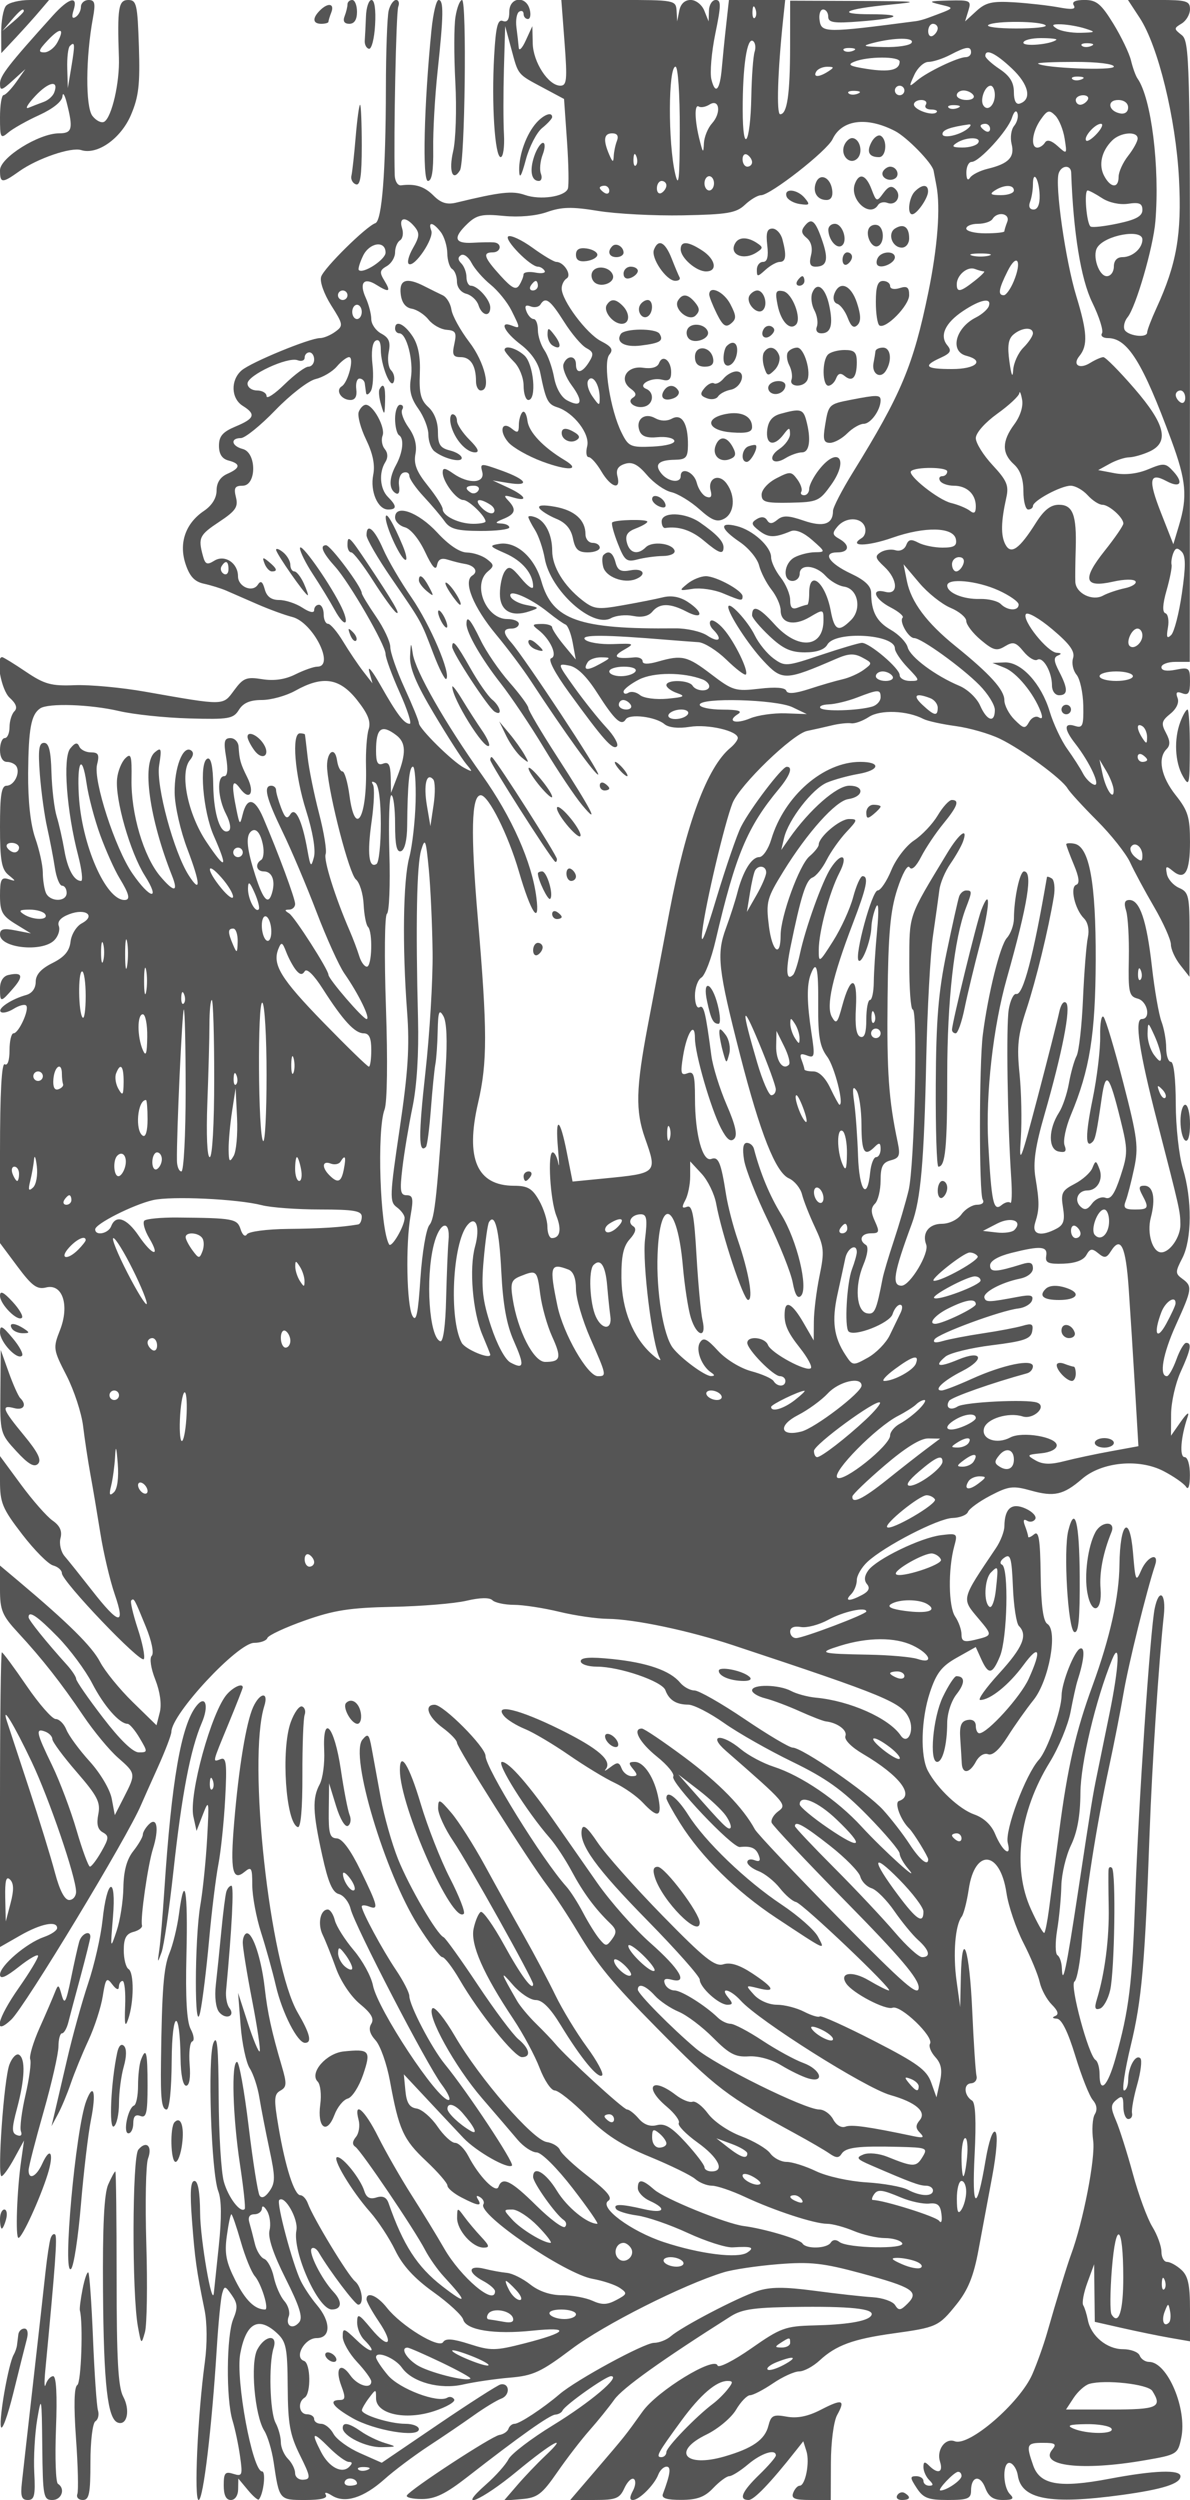 <svg xmlns="http://www.w3.org/2000/svg" version="1.0" width="250" height="525" viewBox="0 0 250 525" preserveAspectRatio="xMidYMid meet">
<g transform="translate(0,525) scale(0.01,-0.01)" fill="#555555" stroke="none">
<path d="M124 52375 c-55 -69 -100 -320 -99 -558 l2 -433 312 333 c171 184 397 435 501 559 l191 224 -403 0 c-222 0 -449 -56 -504 -125z m376 -110 c0 -18 -101 -120 -225 -225 l-225 -190 190 225 c180 211 260 271 260 190z"/>
<path d="M1112 52175 c-932 -1033 -1112 -1265 -1112 -1429 0 -159 32 -152 267 62 l267 242 -192 -272 c-106 -149 -226 -273 -267 -275 -41 -2 -75 -212 -75 -468 0 -434 12 -456 175 -317 96 82 389 247 650 366 287 131 480 286 487 392 6 95 46 39 88 -126 142 -557 119 -650 -160 -650 -424 0 -1240 -510 -1240 -775 0 -276 44 -279 403 -23 381 271 1090 514 1303 446 338 -107 832 241 1044 735 164 384 194 641 168 1442 -29 886 -49 975 -225 975 -204 0 -231 -163 -195 -1214 18 -519 -149 -1244 -307 -1342 -58 -35 -169 19 -249 121 -148 190 -143 1228 11 2060 56 307 40 375 -92 375 -89 0 -161 -65 -161 -144 0 -79 -50 -175 -111 -213 -74 -46 -88 1 -43 144 99 313 -96 262 -434 -112z m93 -566 c-62 -115 -186 -209 -276 -209 -133 0 -120 47 71 250 268 285 369 265 205 -41z m295 -509 l-75 -450 -12 408 c-7 225 17 439 54 475 107 108 112 43 33 -433z m-361 -543 c-29 -76 -128 -164 -221 -197 -92 -33 -235 -89 -318 -123 -82 -35 -19 76 140 246 285 304 502 344 399 74z"/>
<path d="M7300 52408 c0 -50 -27 -163 -61 -250 -40 -104 -5 -158 100 -158 105 0 161 87 161 250 0 138 -45 250 -100 250 -55 0 -100 -41 -100 -92z"/>
<path d="M7688 52150 c-7 -192 -19 -417 -25 -500 -7 -83 32 -161 87 -175 55 -14 114 211 130 500 19 320 -11 525 -75 525 -58 0 -111 -158 -117 -350z"/>
<path d="M8165 52275 c-30 -124 -57 -855 -58 -1625 -3 -1765 -83 -2789 -222 -2837 -194 -67 -1081 -942 -1138 -1124 -33 -102 57 -357 210 -601 255 -402 259 -429 86 -555 -100 -73 -244 -133 -320 -133 -217 0 -1453 -509 -1648 -679 -235 -204 -222 -590 25 -744 282 -176 251 -266 -150 -433 -272 -114 -350 -204 -350 -405 0 -174 65 -275 200 -310 261 -68 253 -158 -25 -280 -147 -65 -225 -186 -225 -349 0 -159 -97 -315 -264 -428 -389 -262 -533 -676 -388 -1116 86 -260 189 -372 385 -414 147 -32 357 -97 467 -144 110 -48 404 -176 653 -285 250 -109 580 -230 735 -269 436 -109 908 -1044 527 -1044 -74 0 -280 -73 -458 -161 -215 -108 -449 -142 -698 -102 -331 53 -399 26 -590 -233 -242 -327 -185 -326 -1869 -30 -495 88 -1160 149 -1477 137 -498 -20 -638 19 -1030 283 -249 168 -473 306 -498 306 -146 0 -18 -694 157 -852 138 -125 170 -216 100 -286 -56 -56 -102 -205 -102 -332 0 -126 -45 -230 -100 -230 -55 0 -100 -112 -100 -250 0 -151 57 -250 144 -250 79 0 169 -41 200 -91 87 -140 -48 -409 -205 -409 -108 0 -139 -192 -139 -864 0 -701 33 -891 175 -1008 167 -137 167 -142 0 -89 -147 46 -175 -10 -175 -344 0 -341 46 -426 325 -598 l325 -199 -325 63 c-251 50 -325 30 -325 -87 0 -283 882 -377 1139 -121 84 84 127 218 97 299 -37 95 40 182 220 250 345 131 564 -31 261 -193 -112 -60 -218 -233 -235 -384 -23 -199 -129 -324 -382 -450 -241 -121 -350 -244 -350 -395 0 -135 -77 -241 -200 -275 -307 -85 -606 -283 -534 -354 36 -36 157 -7 270 63 113 71 231 102 263 70 76 -75 -155 -584 -265 -584 -46 0 -84 -160 -84 -356 0 -212 -40 -331 -100 -294 -65 40 -100 -600 -100 -1847 l0 -1908 369 -495 c303 -406 410 -484 599 -437 346 87 497 -375 292 -897 -148 -376 -143 -407 137 -952 159 -310 316 -789 349 -1064 33 -275 101 -725 151 -1000 51 -275 145 -836 211 -1247 65 -411 201 -988 302 -1283 232 -673 91 -648 -483 88 -233 298 -488 617 -568 710 -80 93 -119 262 -88 381 39 149 -12 261 -167 369 -122 86 -421 426 -663 755 l-441 599 0 -519 c0 -464 49 -582 466 -1124 257 -334 549 -628 650 -654 101 -27 184 -100 184 -163 0 -171 1660 -1908 1722 -1803 29 50 -28 338 -128 639 -99 302 -161 568 -137 592 57 57 64 44 309 -557 121 -297 173 -554 122 -605 -50 -50 -19 -264 75 -501 100 -255 136 -518 94 -686 l-69 -272 -502 490 c-276 270 -584 649 -684 841 -167 321 -660 810 -1702 1687 l-400 336 0 -500 c0 -438 46 -549 375 -905 511 -552 909 -1059 1378 -1754 217 -322 542 -714 721 -872 383 -336 383 -338 132 -830 l-194 -380 -64 343 c-36 194 -237 534 -463 784 -220 242 -440 542 -490 666 -49 124 -151 225 -225 225 -74 0 -350 315 -613 700 -263 385 -496 700 -518 700 -21 0 -39 -1392 -39 -3094 l0 -3094 425 243 c434 248 775 316 775 155 0 -50 -124 -134 -276 -187 -369 -128 -924 -603 -924 -790 0 -105 120 -55 400 167 220 174 400 275 400 225 0 -51 -180 -349 -400 -663 -459 -655 -553 -1040 -164 -675 286 268 2452 3850 2729 4513 35 82 192 434 349 782 157 348 286 685 287 750 2 373 1394 1868 1739 1868 134 0 259 46 277 102 19 55 371 220 784 366 611 217 951 270 1849 288 605 12 1303 70 1550 128 284 67 485 71 545 11 52 -52 255 -96 450 -97 195 0 625 -66 955 -146 330 -80 788 -146 1018 -148 555 -5 1705 -247 2632 -554 3224 -1068 3546 -1202 3698 -1536 120 -264 -32 -572 -177 -358 -247 362 -1066 727 -1782 793 -171 16 -405 79 -519 140 -256 137 -820 146 -820 13 0 -54 124 -129 275 -167 151 -38 478 -160 725 -272 248 -111 495 -207 550 -213 243 -27 457 -187 411 -307 -29 -77 121 -231 370 -377 770 -453 1093 -875 755 -987 -103 -35 36 -407 216 -579 86 -82 398 -589 398 -646 0 -155 -178 -10 -394 322 -134 206 -382 526 -550 712 -331 366 -1704 1312 -1904 1312 -68 0 -522 270 -1010 600 -488 330 -962 600 -1053 600 -90 0 -226 74 -302 165 -209 252 -691 420 -1424 495 -469 48 -663 34 -663 -46 0 -63 152 -114 339 -114 476 0 1370 -307 1439 -493 76 -208 227 -304 481 -305 115 -1 452 -174 750 -384 297 -210 946 -578 1441 -818 702 -341 1048 -588 1575 -1126 371 -379 675 -739 675 -799 0 -60 79 -202 175 -315 317 -372 -515 380 -975 881 -512 558 -1263 1069 -1850 1259 -220 71 -527 235 -683 364 -408 341 -709 310 -317 -32 1267 -1106 1289 -1131 1101 -1269 -98 -72 -161 -180 -140 -241 22 -60 725 -808 1564 -1661 1137 -1156 1525 -1614 1525 -1798 0 -205 -285 42 -1675 1453 -921 935 -1716 1775 -1766 1867 -248 457 -751 972 -1481 1516 -445 330 -846 601 -893 601 -209 0 -51 -294 317 -590 221 -177 375 -366 342 -419 -69 -113 1240 -1497 1399 -1479 234 26 338 -19 397 -173 45 -115 19 -145 -89 -103 -83 32 -151 13 -151 -42 0 -54 107 -139 237 -189 130 -50 331 -210 446 -356 115 -146 267 -277 338 -291 137 -26 2063 -1858 1954 -1858 -35 0 -227 96 -426 214 -346 204 -627 162 -470 -70 137 -202 828 -563 972 -507 170 65 876 -613 787 -756 -32 -52 19 -178 112 -281 125 -138 150 -271 97 -515 l-73 -329 -112 313 c-94 262 -290 405 -1202 873 -600 308 -1112 539 -1138 513 -26 -26 -174 19 -330 99 -155 80 -412 146 -572 146 -165 0 -369 89 -477 207 -186 206 -185 207 85 140 379 -96 340 5 -121 310 -271 179 -461 239 -608 193 -178 -57 -394 115 -1282 1023 -587 601 -1200 1291 -1363 1535 -212 316 -306 394 -331 274 -65 -312 294 -809 1388 -1923 598 -610 1088 -1163 1089 -1230 0 -163 402 -529 581 -529 116 0 120 29 19 150 -194 233 45 176 260 -62 378 -421 2619 -1835 3143 -1984 533 -151 767 -349 621 -526 -92 -110 -92 -171 3 -267 98 -100 72 -114 -127 -73 -964 203 -1311 251 -1439 202 -85 -32 -192 30 -257 152 -61 115 -192 208 -292 208 -300 0 -2167 922 -2590 1279 -504 425 -1222 1151 -1222 1237 0 147 163 91 357 -124 104 -115 329 -267 501 -339 171 -71 496 -317 722 -545 339 -342 471 -411 748 -392 199 13 476 -62 679 -185 189 -115 444 -239 568 -276 366 -111 273 187 -100 323 -179 65 -565 276 -859 470 -293 194 -594 352 -668 352 -73 0 -193 58 -266 128 -265 257 -767 572 -912 572 -82 0 -173 62 -202 139 -37 97 4 123 139 88 362 -95 184 215 -441 768 -339 300 -841 867 -1116 1260 -275 394 -653 936 -841 1205 -586 844 -1017 1340 -1162 1340 -137 0 522 -1050 1005 -1600 121 -137 327 -451 459 -697 239 -447 492 -790 806 -1092 137 -132 144 -192 43 -331 -117 -159 -133 -159 -267 1 -79 94 -233 342 -343 551 -110 210 -268 457 -352 550 -502 558 -1697 2488 -1698 2744 0 186 -884 1074 -1069 1074 -230 0 -141 -255 169 -484 165 -122 300 -263 300 -313 0 -105 1506 -2488 1899 -3003 146 -192 434 -629 638 -970 417 -695 719 -1063 1664 -2020 1256 -1272 1456 -1425 2899 -2212 303 -165 630 -355 728 -424 135 -94 195 -96 251 -7 86 138 342 170 1197 149 603 -15 621 -23 500 -220 -128 -209 -192 -208 -736 12 -175 70 -393 91 -500 48 -165 -66 -144 -97 160 -228 832 -360 1015 -428 1153 -428 81 0 147 -45 147 -100 0 -134 -263 -127 -528 15 -118 63 -509 133 -868 155 -364 22 -834 126 -1061 235 -223 107 -502 195 -619 195 -117 0 -271 81 -343 180 -72 98 -347 260 -610 359 -271 102 -574 309 -696 474 -119 161 -266 273 -327 250 -61 -23 -220 42 -354 145 -508 390 -678 164 -187 -248 168 -142 282 -297 253 -344 -30 -48 147 -231 393 -408 444 -318 585 -608 297 -608 -82 0 -150 39 -150 87 0 48 -176 280 -390 515 -299 327 -441 413 -608 370 -143 -38 -273 9 -382 135 -90 106 -201 193 -246 193 -76 0 -1274 1096 -1513 1385 -61 74 -239 260 -396 414 -157 154 -337 369 -400 478 -354 613 -367 661 -96 347 154 -179 373 -325 485 -325 139 1 305 -166 524 -524 428 -702 789 -1140 872 -1058 37 37 -108 307 -324 600 -215 293 -511 781 -658 1083 -147 303 -445 865 -663 1250 -218 385 -588 1051 -822 1480 -235 429 -550 924 -701 1100 -253 296 -274 303 -278 100 -2 -121 142 -436 321 -699 309 -456 1675 -2900 1675 -2997 0 -166 -261 186 -610 823 -225 409 -446 720 -491 692 -46 -28 -113 -184 -148 -346 -73 -331 202 -958 836 -1907 203 -305 451 -766 550 -1025 99 -259 241 -471 317 -471 76 0 376 -239 667 -531 397 -400 728 -614 1329 -861 440 -182 871 -392 958 -469 87 -76 244 -139 348 -139 105 0 417 -106 693 -235 618 -289 1461 -565 1727 -565 110 0 361 -67 559 -150 197 -82 492 -150 656 -150 163 0 327 -48 362 -106 82 -131 -1149 -109 -1319 25 -71 56 -141 50 -181 -14 -78 -127 -520 -140 -595 -17 -55 87 -807 311 -1233 365 -376 49 -1661 571 -1881 765 -252 222 -344 230 -344 30 0 -84 113 -204 250 -266 375 -171 301 -273 -125 -174 -482 112 -650 114 -583 5 29 -47 227 -109 439 -138 212 -28 694 -194 1071 -369 377 -174 801 -310 942 -301 398 25 468 0 306 -108 -196 -132 -995 -32 -1750 217 -697 230 -1376 734 -1170 869 94 62 -20 200 -416 507 -301 231 -570 483 -599 558 -29 75 -155 151 -279 169 -290 42 -1408 1331 -1927 2221 -215 369 -428 633 -474 587 -133 -133 469 -1223 1042 -1888 288 -333 624 -726 747 -872 124 -146 304 -265 400 -266 100 0 425 -323 755 -750 318 -412 552 -749 520 -749 -213 0 -637 346 -848 692 -236 387 -501 542 -501 292 0 -123 472 -788 642 -904 56 -38 69 -103 28 -144 -41 -41 -311 159 -601 445 -534 528 -717 618 -797 394 -53 -146 -412 222 -634 650 -79 151 -204 275 -278 275 -74 0 -241 156 -371 346 -131 191 -328 359 -438 375 -149 22 -210 119 -234 374 l-33 344 509 -544 c280 -300 616 -657 746 -795 268 -282 934 -661 1017 -577 54 54 -938 1552 -1409 2127 -280 343 -746 1235 -747 1432 0 73 -127 320 -282 550 -285 423 -718 1226 -718 1332 0 31 68 31 150 0 212 -82 193 1 -174 755 -212 435 -387 671 -501 675 -146 5 -174 100 -168 581 l7 575 147 -478 c85 -276 191 -452 250 -415 56 35 72 137 34 228 -37 91 -121 522 -185 958 -136 912 -385 1193 -349 392 13 -267 -30 -584 -94 -704 -158 -294 -148 -586 52 -1492 125 -571 215 -780 351 -815 100 -26 211 -166 246 -311 86 -352 1603 -3277 1913 -3688 134 -179 200 -325 145 -325 -234 0 -1490 1903 -1589 2407 -37 189 -219 522 -405 740 -185 219 -363 500 -395 625 -31 126 -98 228 -149 228 -157 0 -218 -302 -107 -532 58 -120 184 -434 279 -699 101 -279 312 -594 503 -752 241 -198 305 -311 239 -418 -62 -99 -33 -210 91 -347 100 -111 235 -494 301 -852 187 -1024 279 -1228 758 -1679 248 -233 450 -466 450 -519 0 -53 133 -166 295 -249 353 -183 441 -192 345 -38 -44 73 -27 89 46 44 65 -40 96 -108 69 -151 -127 -205 1711 -1459 2295 -1564 220 -40 478 -126 574 -192 160 -110 154 -130 -74 -252 -194 -104 -304 -107 -504 -16 -140 64 -427 116 -637 116 -245 0 -485 81 -668 225 -157 124 -377 234 -489 244 -111 10 -326 49 -477 87 -344 84 -360 -77 -25 -256 138 -74 250 -171 250 -217 0 -317 -718 288 -1071 903 -146 255 -453 757 -681 1114 -228 358 -544 909 -702 1225 -286 572 -522 775 -412 355 32 -121 6 -282 -57 -357 -76 -92 -80 -161 -12 -206 121 -80 1245 -1741 1466 -2167 86 -165 260 -413 387 -551 513 -556 505 -621 -28 -209 -525 407 -820 864 -1126 1742 -43 125 -123 163 -255 121 -137 -44 -211 -4 -255 135 -82 259 -443 712 -567 712 -127 0 297 -711 689 -1153 168 -190 406 -553 528 -806 155 -320 402 -589 803 -876 319 -228 600 -488 624 -576 59 -222 653 -317 1456 -233 812 84 739 -35 -164 -266 -617 -158 -713 -159 -1158 -16 -357 114 -504 125 -556 41 -88 -144 -881 341 -1180 721 -202 257 -429 351 -429 178 0 -47 115 -255 255 -462 332 -490 214 -602 -160 -151 -258 311 -290 325 -292 131 -2 -120 64 -285 147 -368 287 -286 148 -300 -150 -14 -279 267 -300 273 -300 79 0 -114 135 -352 300 -529 165 -177 300 -361 300 -411 0 -172 -290 -87 -442 130 -205 293 -327 148 -187 -223 91 -241 85 -296 -30 -296 -250 0 -150 -144 264 -380 455 -261 1395 -418 1395 -234 0 63 -128 114 -285 114 -322 0 -917 186 -912 285 2 36 69 152 150 259 145 191 147 191 147 -8 0 -331 615 -468 1217 -271 265 87 456 198 425 248 -31 50 -95 66 -144 36 -197 -122 -1007 183 -1249 471 -137 162 -249 333 -249 378 0 146 401 -16 543 -219 215 -306 799 -466 1290 -353 230 52 670 117 978 143 492 41 654 117 1300 603 677 510 2336 1346 3189 1608 193 60 710 137 1150 172 677 54 945 24 1742 -192 1085 -293 1226 -385 975 -636 -147 -147 -188 -152 -262 -32 -48 78 -260 153 -471 166 -211 13 -763 74 -1225 136 -635 84 -929 82 -1200 -7 -417 -137 -1586 -748 -1817 -949 -87 -76 -245 -138 -352 -138 -203 0 -1632 -776 -1986 -1079 -341 -292 -840 -621 -942 -621 -52 0 -111 -47 -130 -105 -20 -58 -105 -116 -190 -129 -159 -23 -1861 -1135 -1944 -1270 -26 -42 115 -76 314 -76 279 0 500 107 959 465 1092 851 1728 1302 1846 1308 64 4 131 41 150 84 50 115 908 723 1020 723 216 0 -434 -549 -1219 -1030 -458 -280 -879 -602 -936 -715 -57 -113 -268 -350 -468 -526 -655 -578 -100 -345 644 271 745 616 1120 820 589 320 -163 -154 -424 -427 -578 -606 l-282 -327 376 32 c326 27 423 100 741 559 201 291 507 689 681 885 174 196 408 487 521 645 173 243 990 827 2444 1748 250 157 506 191 1522 200 1123 9 1563 -54 1414 -204 -105 -105 -524 -171 -1186 -186 -601 -15 -701 -51 -1319 -484 -368 -257 -686 -418 -706 -358 -67 202 -1262 -529 -1574 -964 -377 -527 -358 -502 -986 -1236 l-535 -624 512 0 c448 0 526 31 625 247 62 136 151 223 198 194 47 -29 39 -140 -18 -247 -72 -134 -72 -194 -1 -194 134 0 451 317 534 533 35 92 113 167 174 167 100 0 79 -156 -78 -575 -34 -88 81 -124 388 -123 333 1 492 60 671 250 130 136 281 248 336 248 55 0 234 112 397 250 279 235 582 331 582 185 0 -36 -157 -218 -350 -405 -366 -355 -439 -530 -222 -530 113 0 457 358 985 1027 l163 206 66 -208 c74 -234 -22 -725 -142 -725 -43 0 -105 -67 -136 -150 -46 -119 30 -150 365 -150 l424 0 3 775 c1 439 58 876 131 1009 179 323 111 345 -344 110 -269 -139 -495 -184 -715 -144 -282 51 -330 27 -385 -191 -73 -293 -332 -474 -922 -645 -831 -241 -1115 103 -380 460 243 118 522 352 622 520 99 168 232 306 295 306 63 0 280 113 482 250 203 138 450 250 550 250 99 0 293 104 431 232 341 316 703 449 1540 565 922 128 958 144 1337 615 237 296 356 586 455 1119 74 395 206 1099 292 1563 94 503 121 880 67 934 -54 54 -138 -187 -207 -596 -186 -1104 -290 -1053 -230 113 36 712 19 1097 -52 1141 -171 106 -187 354 -23 364 83 5 134 75 115 155 -19 80 -60 698 -90 1373 -58 1302 -215 1765 -239 703 l-14 -631 -76 550 c-78 565 -29 1173 108 1350 42 55 109 315 148 578 129 864 660 811 792 -78 40 -275 201 -747 356 -1050 155 -302 310 -675 343 -828 34 -152 148 -363 253 -468 131 -131 154 -207 73 -240 -73 -30 -60 -51 33 -56 100 -5 233 -272 389 -783 130 -426 295 -844 368 -927 84 -98 99 -204 41 -298 -49 -80 -65 -330 -34 -554 50 -365 -211 -1708 -465 -2392 -82 -221 -302 -940 -506 -1654 -71 -247 -209 -634 -307 -859 -263 -602 -1329 -1523 -1630 -1408 -200 77 -388 -182 -310 -428 73 -227 -43 -270 -228 -85 -93 93 -120 87 -120 -30 0 -83 54 -204 120 -270 93 -93 93 -120 0 -120 -66 0 -120 45 -120 100 0 55 -69 100 -152 100 -134 0 -132 -31 11 -250 138 -210 242 -250 653 -250 416 0 488 28 488 194 0 305 190 345 298 62 71 -188 169 -256 370 -256 211 0 245 27 152 120 -163 163 -159 709 5 656 69 -23 139 -139 157 -258 74 -506 674 -619 2189 -412 857 118 1229 236 1229 392 0 145 -550 126 -1491 -52 -1052 -200 -1461 -129 -1603 279 -154 441 -139 475 206 475 260 0 292 -24 194 -143 -287 -345 630 -451 1940 -224 683 118 698 127 770 469 129 610 -290 1598 -676 1598 -81 0 -169 60 -197 133 -29 74 -187 134 -353 134 -337 0 -672 279 -736 613 -24 121 -67 260 -97 309 -30 48 9 262 87 474 l142 387 7 -604 7 -605 575 -130 c316 -72 766 -164 1000 -205 l425 -74 0 668 c0 521 -40 706 -183 835 -100 91 -235 165 -300 165 -64 0 -117 96 -117 213 0 117 -86 354 -191 525 -106 172 -290 672 -409 1112 -120 440 -279 943 -354 1117 -116 271 -114 335 9 437 120 100 145 76 145 -142 0 -144 47 -262 104 -262 58 0 93 56 78 125 -14 69 35 340 110 603 74 263 104 509 66 547 -97 97 -255 -180 -256 -450 -1 -124 -41 -225 -88 -225 -47 0 16 424 141 941 232 957 297 1697 396 4459 52 1440 192 3579 299 4575 51 469 -100 587 -191 150 -94 -446 -342 -4131 -409 -6070 -64 -1828 -129 -2360 -415 -3380 -166 -593 -335 -760 -335 -331 0 134 -38 268 -84 296 -147 91 -547 1579 -443 1647 53 35 124 423 157 863 69 913 303 2408 571 3650 101 468 238 1165 304 1550 104 608 486 2153 660 2675 96 287 -159 199 -289 -100 -112 -258 -123 -236 -173 367 -69 828 -275 643 -285 -255 -7 -673 -200 -1536 -566 -2537 -351 -957 -523 -1708 -699 -3050 -86 -660 -184 -1402 -216 -1650 -33 -247 -76 -468 -97 -490 -20 -22 -148 203 -283 500 -395 869 -244 2044 396 3082 189 307 386 783 438 1058 52 275 117 568 144 650 143 443 167 717 59 681 -121 -40 -390 -718 -392 -988 -3 -310 -301 -1154 -475 -1346 -281 -311 -723 -1491 -655 -1750 83 -319 -115 -176 -268 194 -77 186 -240 337 -436 405 -314 110 -774 541 -973 914 -165 307 -145 1087 41 1648 136 409 246 551 566 731 l397 223 116 -256 c153 -336 233 -323 393 63 155 375 188 1862 42 1923 -55 24 -33 90 50 147 128 90 154 1 180 -617 16 -397 73 -765 125 -817 192 -192 84 -451 -415 -997 -281 -307 -459 -558 -397 -558 209 0 603 318 907 731 337 459 389 325 111 -287 -171 -376 -864 -1141 -1036 -1143 -41 -1 -75 70 -75 156 0 97 -68 144 -175 123 -132 -26 -169 -120 -152 -383 13 -191 27 -426 32 -522 10 -237 164 -221 299 33 64 119 172 184 254 153 92 -36 238 96 409 367 146 232 392 580 546 772 325 407 517 1458 290 1598 -86 53 -131 382 -140 1032 -10 750 -40 931 -138 849 -69 -57 -125 -79 -125 -49 0 29 -30 132 -67 228 -44 114 -29 151 43 107 61 -38 138 -23 173 33 34 56 -56 155 -201 221 -292 133 -443 9 -447 -369 -1 -110 -81 -317 -177 -459 -741 -1102 -729 -1051 -362 -1488 294 -349 294 -349 -87 -441 -222 -53 -275 -31 -275 114 0 99 -60 268 -134 377 -140 206 -150 992 -19 1474 74 271 67 277 -280 234 -426 -53 -1352 -502 -1526 -740 -83 -114 -92 -210 -26 -289 68 -82 37 -151 -102 -225 -266 -142 -382 -136 -233 13 66 66 120 199 120 296 0 97 100 269 222 383 356 332 1486 915 1790 923 153 5 299 62 324 128 26 67 239 221 473 343 382 199 473 210 849 105 488 -137 684 -92 1075 245 414 357 1194 432 1710 164 216 -112 429 -261 474 -330 48 -77 81 20 81 248 1 213 -47 375 -111 375 -113 0 -80 429 65 850 40 116 -19 73 -141 -100 l-210 -300 2 450 c1 248 90 646 199 886 215 473 242 614 118 614 -44 0 -137 -157 -206 -350 -70 -192 -159 -350 -199 -350 -168 0 -85 471 190 1077 342 754 350 811 133 969 -149 109 -149 143 0 431 203 392 209 1237 13 1882 -83 272 -149 881 -150 1366 -1 516 -42 875 -101 875 -55 0 -100 132 -100 293 0 162 -45 412 -100 556 -54 144 -145 663 -200 1153 -110 971 -254 1398 -473 1398 -100 0 -120 -64 -69 -225 39 -124 65 -578 57 -1009 -14 -707 4 -790 185 -837 209 -55 285 -429 87 -429 -157 0 -54 -688 323 -2150 478 -1853 485 -1883 488 -2168 2 -260 -220 -582 -402 -582 -183 0 -305 401 -220 726 107 407 53 674 -137 674 -113 0 -123 -43 -43 -193 149 -278 134 -307 -157 -307 -208 0 -246 35 -191 175 38 96 118 403 177 681 97 454 74 641 -225 1800 -183 712 -370 1336 -415 1388 -45 51 -77 -129 -72 -400 6 -272 -65 -869 -159 -1327 -153 -748 -153 -1050 -1 -897 59 58 87 193 193 926 85 583 157 498 395 -466 155 -625 155 -706 -1 -1181 -123 -375 -206 -495 -316 -453 -82 32 -208 -22 -280 -119 -99 -135 -159 -149 -249 -61 -135 134 -46 334 149 334 208 0 339 231 254 450 -71 186 -82 188 -149 21 -40 -98 -208 -248 -373 -333 -266 -138 -293 -193 -244 -496 43 -268 15 -363 -132 -442 -337 -180 -532 -127 -452 125 90 284 91 424 5 946 -52 314 -4 650 190 1322 377 1312 558 2243 456 2346 -51 53 -113 -31 -148 -200 -33 -159 -237 -964 -454 -1789 -361 -1369 -391 -1443 -351 -850 24 358 12 965 -27 1350 -59 579 -34 812 144 1350 204 619 462 1678 577 2371 29 177 10 348 -43 381 -53 33 -99 46 -102 29 -285 -1662 -503 -2490 -645 -2455 -55 13 -126 -133 -158 -326 -56 -341 -26 -2364 52 -3533 21 -320 13 -557 -19 -526 -31 32 -115 9 -187 -51 -167 -138 -209 60 -277 1312 -56 1021 104 2436 390 3448 444 1573 553 2250 362 2250 -89 0 -210 -564 -212 -992 -1 -133 -67 -315 -148 -405 -143 -158 -396 -1176 -505 -2030 -79 -619 -81 -3339 -3 -3465 39 -62 -11 -108 -117 -108 -101 0 -249 -90 -328 -200 -82 -114 -259 -200 -411 -200 -275 0 -423 -195 -331 -436 70 -180 -340 -864 -518 -864 -211 0 -166 268 216 1300 188 507 258 1307 303 3450 22 1045 86 2215 142 2600 56 385 116 817 134 961 17 143 121 391 232 550 110 159 229 368 264 464 115 319 -77 180 -331 -240 -833 -1378 -793 -1264 -797 -2310 -2 -536 31 -975 72 -975 113 0 38 -3283 -87 -3800 -60 -248 -199 -720 -308 -1050 -110 -330 -217 -690 -238 -800 -132 -682 -167 -760 -326 -730 -226 43 -266 568 -78 1018 89 211 111 381 56 416 -163 101 -102 246 104 246 175 0 185 29 83 253 -88 191 -87 281 2 370 64 64 117 283 117 485 0 292 44 380 214 425 183 48 203 102 144 386 -189 895 -228 1465 -211 3031 14 1346 57 1820 204 2276 106 327 217 526 257 460 45 -72 137 11 246 224 97 187 304 497 461 688 302 368 350 502 182 502 -57 0 -191 -146 -297 -325 -107 -179 -330 -415 -497 -525 -167 -110 -382 -391 -478 -625 -96 -233 -225 -424 -286 -425 -120 0 -494 -1378 -400 -1472 72 -72 259 419 268 704 4 120 47 308 96 418 55 124 64 -65 23 -500 -36 -385 -67 -869 -69 -1075 -2 -206 -38 -375 -80 -375 -42 0 -77 -184 -77 -408 0 -284 -38 -395 -125 -365 -86 30 -115 225 -93 618 36 666 -113 681 -289 30 -98 -364 -125 -393 -217 -229 -126 225 12 838 438 1952 296 772 343 1002 207 1002 -44 0 -133 -199 -198 -443 -65 -244 -254 -657 -421 -920 -293 -462 -302 -467 -301 -182 2 385 224 1209 436 1620 191 370 46 445 -183 95 -178 -271 -533 -1258 -648 -1799 -44 -208 -109 -407 -143 -442 -140 -140 -160 70 -56 581 218 1066 326 1409 462 1461 76 29 209 194 296 366 87 172 274 437 415 588 241 257 244 275 56 275 -192 0 -636 -377 -636 -540 0 -43 -88 -153 -195 -244 -212 -180 -605 -1258 -605 -1657 0 -485 -178 -347 -246 191 -64 514 -45 584 307 1155 503 814 1096 1475 1359 1513 327 49 348 282 25 282 -266 0 -840 -504 -1264 -1109 l-168 -241 59 250 c91 386 596 1038 902 1165 152 64 445 144 651 180 462 79 494 255 46 255 -772 0 -1594 -716 -1867 -1625 -61 -206 -176 -375 -254 -375 -161 0 -343 -298 -459 -748 -42 -166 -151 -504 -242 -751 -198 -540 -163 -853 299 -2654 424 -1652 747 -2468 1026 -2593 118 -53 242 -205 275 -336 33 -132 156 -444 273 -692 192 -410 201 -506 95 -1020 -64 -313 -118 -745 -119 -962 l-3 -394 -217 375 c-221 381 -368 476 -390 250 -25 -269 42 -434 319 -784 158 -200 261 -390 228 -423 -88 -87 -835 316 -901 487 -62 163 -434 201 -434 44 0 -141 547 -699 686 -699 63 0 114 -45 114 -100 0 -128 -170 -130 -248 -3 -33 54 -244 147 -468 207 -231 62 -535 249 -699 428 -236 258 -308 291 -381 173 -94 -151 35 -494 236 -628 80 -54 79 -74 -2 -75 -127 -2 -632 370 -802 591 -200 260 -351 1181 -321 1963 46 1247 414 1084 530 -234 37 -425 113 -918 169 -1097 125 -399 336 -442 245 -50 -35 151 -91 761 -126 1355 -49 860 -90 1070 -200 1027 -107 -41 -115 -10 -35 139 56 105 102 331 102 503 l0 311 239 -258 c132 -142 270 -426 307 -630 118 -646 574 -2022 670 -2022 117 0 16 587 -218 1268 -98 285 -208 713 -245 950 -105 670 -159 801 -309 744 -184 -71 -343 518 -343 1274 -1 494 -26 576 -160 524 -136 -52 -149 1 -90 365 80 491 249 742 249 370 0 -327 332 -1473 546 -1887 121 -234 202 -300 278 -224 75 75 29 285 -159 717 -145 336 -290 800 -320 1030 -122 922 -159 1072 -250 1016 -52 -32 -95 77 -95 242 0 166 61 337 135 381 75 44 209 395 299 780 419 1795 664 2381 1331 3183 235 283 300 471 160 463 -100 -6 -757 -868 -955 -1254 -87 -170 -319 -845 -517 -1500 -257 -856 -342 -1051 -298 -692 69 575 469 2264 634 2683 149 377 1263 1454 1569 1517 133 27 366 80 517 116 151 37 335 56 408 44 73 -12 240 48 372 134 238 156 806 135 1145 -43 83 -43 387 -110 676 -149 289 -39 708 -159 931 -267 462 -223 1305 -842 1421 -1043 43 -74 321 -378 618 -675 297 -297 610 -692 696 -878 86 -187 313 -609 506 -939 192 -330 350 -683 351 -784 0 -102 89 -296 196 -432 l194 -247 1 885 c2 816 -15 892 -218 981 -122 53 -238 186 -258 294 -32 168 -15 178 120 66 258 -214 366 -36 366 604 0 521 -41 657 -300 983 -308 389 -384 776 -191 969 79 79 76 173 -13 339 -106 198 -94 252 91 402 130 105 190 235 152 332 -45 118 -18 144 100 98 127 -48 161 4 161 247 0 289 -19 304 -300 248 -191 -38 -300 -19 -300 53 0 61 134 112 297 112 l298 0 4 6513 c3 6105 -7 6522 -173 6650 -167 131 -168 142 -1 242 96 58 175 193 175 300 0 173 -72 195 -651 195 l-652 0 246 -375 c388 -591 760 -2114 826 -3380 60 -1167 -48 -1789 -475 -2719 -107 -233 -194 -462 -194 -508 0 -130 -433 -68 -479 68 -22 67 8 179 67 250 174 209 541 1472 585 2014 95 1148 -86 2591 -375 3000 -39 55 -100 225 -137 378 -36 152 -204 501 -372 775 -256 416 -355 497 -603 497 -197 0 -274 -38 -227 -114 50 -82 -38 -93 -316 -41 -212 39 -635 87 -939 106 -459 28 -595 -3 -791 -183 l-238 -218 69 225 c66 213 43 224 -412 213 -420 -10 -444 -21 -182 -84 319 -77 332 -63 -250 -279 -82 -31 -195 -62 -250 -69 -1914 -250 -1994 -249 -2032 19 -18 124 16 225 75 225 59 0 107 -68 107 -151 0 -125 116 -143 667 -100 819 63 955 151 233 151 -756 0 -551 110 370 199 701 67 636 75 -645 80 l-1425 6 -1 -968 c-2 -1008 -62 -1417 -209 -1417 -80 0 -52 900 61 1975 l45 425 -591 0 -591 0 -58 -525 c-33 -289 -73 -694 -91 -900 -39 -469 -136 -577 -219 -245 -35 139 2 572 82 962 123 595 124 708 9 708 -75 0 -140 -101 -143 -225 l-7 -225 -90 225 c-51 126 -177 225 -287 225 -124 0 -212 -83 -239 -225 l-44 -225 -13 225 c-14 220 -40 225 -1218 225 l-1203 0 68 -900 c59 -780 47 -900 -89 -900 -250 0 -571 492 -580 888 l-8 362 -138 -300 c-75 -165 -142 -233 -148 -150 -7 83 -28 273 -48 423 -20 151 6 300 57 331 51 32 93 10 93 -48 0 -58 41 -106 91 -106 49 0 67 90 38 200 -78 299 -429 261 -429 -47 0 -168 -44 -230 -137 -194 -106 41 -147 -121 -181 -728 -58 -1005 14 -2131 137 -2131 52 0 83 214 69 475 -15 261 -15 880 -1 1375 l26 900 129 -477 c150 -560 122 -525 674 -820 l434 -232 62 -885 c34 -487 42 -937 18 -1000 -64 -168 -579 -243 -901 -131 -264 92 -515 64 -1444 -161 -195 -47 -321 -8 -475 146 -196 196 -386 256 -685 217 -69 -8 -128 87 -132 214 -24 844 29 3421 74 3537 30 78 9 142 -45 142 -55 0 -126 -101 -157 -225z m7695 -148 c-33 -33 -56 26 -52 131 5 117 28 141 60 61 29 -72 26 -159 -8 -192z m6107 -160 c36 -37 -245 -66 -625 -65 -381 0 -640 34 -577 75 142 90 1110 82 1202 -10z m-2267 -61 c0 -52 -45 -122 -100 -156 -55 -34 -100 8 -100 94 0 86 45 156 100 156 55 0 100 -42 100 -94z m3100 -6 c229 -73 221 -81 -100 -89 -192 -4 -417 36 -500 89 -118 76 -97 95 100 89 138 -5 363 -45 500 -89z m-6947 -489 c-30 -95 -61 -515 -69 -935 -19 -1011 -181 -1257 -181 -276 -1 906 90 1516 214 1440 50 -31 67 -134 36 -229z m3297 189 c-34 -55 -295 -95 -581 -88 -446 10 -477 22 -219 88 451 115 871 115 800 0z m3042 64 c-113 -96 -692 -148 -692 -61 0 53 165 97 367 97 201 0 348 -16 325 -36z m727 -132 c-72 -29 -159 -26 -192 8 -33 33 26 56 131 52 117 -5 141 -28 61 -60z m-5000 -100 c-72 -29 -159 -26 -192 8 -33 33 26 56 131 52 117 -5 141 -28 61 -60z m2481 -32 c0 -55 -49 -100 -110 -100 -164 0 -814 -311 -1023 -490 -175 -148 -178 -143 -59 117 68 150 202 273 297 273 95 0 301 67 459 149 336 176 436 188 436 51z m859 -339 c354 -334 425 -650 166 -736 -80 -27 -125 60 -125 242 0 203 -85 339 -300 483 -165 110 -300 234 -300 275 0 162 216 60 559 -264z m-2359 145 c0 -178 -215 -226 -682 -154 -373 58 -427 89 -268 153 281 114 950 114 950 1z m4500 -105 c0 -90 -1483 -31 -1592 63 -23 20 326 36 775 36 471 0 817 -42 817 -99z m-9119 -1326 c-2 -1046 -22 -1241 -96 -925 -153 651 -147 2250 7 2250 52 0 91 -582 89 -1325z m3119 1225 c-196 -127 -328 -127 -250 0 34 55 138 99 231 98 146 -1 148 -14 19 -98z m5319 -168 c-72 -29 -159 -26 -192 8 -33 33 26 56 131 52 117 -5 141 -28 61 -60z m-3719 -232 c0 -55 -45 -100 -100 -100 -55 0 -100 45 -100 100 0 55 45 100 100 100 55 0 100 -45 100 -100z m1900 -94 c0 -219 -156 -358 -243 -217 -73 119 36 411 154 411 49 0 89 -87 89 -194z m-2881 26 c-72 -29 -159 -26 -192 8 -33 33 26 56 131 52 117 -5 141 -28 61 -60z m2431 -32 c34 -55 -31 -100 -144 -100 -113 0 -206 45 -206 100 0 55 65 100 144 100 79 0 172 -45 206 -100z m2400 -100 c-34 -55 -104 -100 -156 -100 -52 0 -94 45 -94 100 0 55 70 100 156 100 86 0 128 -45 94 -100z m-7891 -490 c-88 -97 -164 -285 -171 -418 -10 -216 -20 -209 -88 58 -106 415 -116 772 -20 713 44 -28 145 -9 225 41 210 132 252 -175 54 -394z m4491 390 c-34 -55 16 -100 111 -100 95 0 146 -27 113 -59 -83 -84 -474 53 -474 166 0 51 70 93 156 93 86 0 128 -45 94 -100z m4250 -57 c0 -93 -68 -144 -167 -125 -251 48 -285 282 -41 282 123 0 208 -65 208 -157z m-3581 -11 c-72 -29 -159 -26 -192 8 -33 33 26 56 131 52 117 -5 141 -28 61 -60z m1186 -376 c-62 -75 -86 -246 -53 -379 70 -278 -63 -416 -501 -521 -164 -40 -333 -125 -373 -189 -46 -71 -76 -29 -76 108 -1 124 49 225 111 225 160 0 759 655 846 925 43 133 90 173 116 97 24 -71 -7 -190 -70 -266z m1061 -265 c53 -334 50 -337 -146 -159 -130 118 -223 144 -266 75 -36 -59 -108 -107 -160 -107 -148 0 -110 333 68 587 141 202 181 213 307 87 79 -79 168 -297 197 -483z m-3564 158 c252 -130 781 -673 811 -832 7 -37 34 -179 60 -317 88 -461 25 -1286 -170 -2237 -317 -1541 -568 -2138 -1587 -3786 -229 -370 -416 -733 -416 -805 0 -282 -201 -348 -617 -205 -320 110 -436 114 -551 18 -109 -90 -166 -92 -217 -9 -45 73 -123 81 -217 23 -124 -77 -116 -115 52 -245 194 -149 322 -151 663 -9 102 42 268 -26 450 -186 282 -249 283 -253 55 -256 -127 -2 -318 -50 -425 -107 -227 -121 -260 -496 -43 -496 83 0 150 68 150 150 0 213 337 186 545 -44 97 -107 271 -209 386 -225 292 -43 381 -469 148 -702 -262 -262 -349 -223 -427 196 -111 594 -452 877 -452 375 0 -137 -19 -250 -42 -250 -23 0 -113 -27 -200 -61 -115 -44 -158 0 -158 160 0 120 -90 334 -200 474 -110 140 -200 330 -200 423 0 225 -383 573 -725 657 -374 93 -345 -55 66 -335 188 -127 370 -348 406 -492 36 -143 153 -371 259 -507 107 -135 194 -331 194 -436 0 -274 278 -339 611 -142 285 168 289 167 289 -65 0 -588 -536 -632 -1030 -85 -325 360 -470 417 -470 186 0 -50 164 -245 364 -434 283 -267 448 -343 745 -343 249 0 413 57 473 164 163 291 1418 220 1418 -81 0 -67 121 -248 269 -403 261 -273 263 -280 50 -280 -121 0 -219 56 -219 125 0 139 -630 675 -793 675 -56 0 -442 -114 -857 -253 -730 -245 -762 -248 -999 -75 -134 98 -311 315 -393 483 -149 307 -558 744 -558 597 0 -143 426 -797 735 -1127 398 -426 459 -424 1539 43 254 110 371 115 543 23 214 -115 215 -120 26 -259 -106 -77 -305 -166 -443 -197 -137 -31 -452 -122 -698 -203 -302 -98 -459 -110 -483 -39 -23 69 -227 84 -567 44 -500 -58 -559 -41 -1006 300 -508 388 -617 415 -1122 270 -210 -60 -324 -58 -324 6 0 55 -79 92 -175 82 -394 -40 -473 13 -225 154 241 138 233 142 -223 125 -261 -9 -524 33 -586 95 -107 107 401 105 1759 -8 220 -18 500 -39 623 -47 123 -8 387 -173 588 -368 200 -195 384 -335 408 -311 67 68 -236 690 -466 954 -114 132 -238 210 -274 173 -36 -36 -12 -119 53 -184 206 -206 127 -289 -122 -126 -131 87 -435 155 -675 153 -2020 -22 -2578 174 -2810 984 -144 505 -529 848 -886 790 -220 -36 -210 -52 128 -200 357 -157 584 -429 583 -697 -1 -73 -112 3 -248 168 -208 252 -263 276 -348 150 -56 -82 -102 -293 -102 -468 -2 -358 238 -500 623 -369 214 72 211 79 -67 132 -160 30 -311 112 -334 182 -56 169 418 -32 797 -339 150 -120 311 -234 359 -253 49 -19 117 -192 152 -385 l64 -350 -248 300 c-136 165 -247 334 -248 375 0 41 -101 74 -225 72 -197 -3 -205 -18 -66 -125 252 -194 413 -548 270 -596 -72 -24 76 -307 376 -720 721 -993 919 -1215 1005 -1130 42 43 -59 223 -225 400 -165 178 -465 554 -666 835 -362 506 -363 510 -112 462 169 -32 364 -222 590 -575 366 -573 507 -703 599 -555 76 124 624 57 812 -99 89 -74 290 -96 530 -58 383 62 1012 -84 1012 -234 0 -42 -70 -136 -156 -207 -487 -404 -928 -1589 -1281 -3445 -136 -715 -342 -1795 -456 -2400 -247 -1304 -259 -1779 -57 -2350 261 -739 261 -739 -861 -848 l-660 -65 -120 607 c-146 745 -248 790 -186 81 25 -289 28 -424 5 -300 -23 124 -75 225 -117 225 -111 0 -53 -1005 78 -1333 114 -287 77 -467 -95 -467 -52 0 -94 109 -94 242 0 133 -79 380 -175 549 -143 252 -239 308 -528 308 -778 2 -1024 571 -753 1741 197 848 196 1520 -5 3872 -155 1805 -136 2588 61 2588 162 0 576 -829 801 -1600 253 -872 445 -1157 368 -550 -92 738 -516 1693 -1139 2569 -772 1083 -1403 2188 -1458 2553 -38 254 -43 249 -57 -58 -11 -244 127 -574 501 -1200 283 -475 587 -949 675 -1054 149 -178 147 -183 -41 -84 -244 128 -950 826 -950 938 0 45 -135 376 -300 736 -165 360 -300 747 -300 859 0 113 -135 401 -300 641 -165 240 -300 463 -300 495 0 127 -656 1005 -750 1005 -140 0 -74 -158 190 -450 301 -334 1060 -1647 1060 -1833 0 -82 133 -445 296 -808 163 -362 258 -659 212 -659 -118 0 -267 197 -616 813 -167 295 -273 425 -236 287 l69 -250 -194 250 c-107 138 -296 419 -421 625 -124 206 -268 375 -318 375 -51 0 -92 90 -92 200 0 110 -45 200 -100 200 -55 0 -100 -50 -100 -112 0 -68 -95 -49 -246 50 -136 89 -356 162 -489 162 -166 0 -261 71 -303 225 -45 164 -85 190 -145 97 -112 -174 -417 -44 -417 176 0 280 -279 463 -498 327 -152 -95 -191 -78 -240 106 -102 377 -73 435 347 713 342 227 399 310 348 513 -49 197 -23 243 141 243 294 0 296 694 2 771 -238 62 -268 229 -40 229 88 0 414 264 725 586 311 322 690 616 843 653 153 36 355 155 448 264 92 108 208 197 257 197 115 0 -17 -528 -154 -613 -138 -85 -9 -287 184 -287 99 0 141 78 122 225 -16 124 14 225 68 225 53 0 103 -45 110 -100 8 -55 20 -145 27 -200 7 -55 51 -40 98 34 47 74 64 327 37 562 -29 258 -4 455 63 497 71 44 112 -23 112 -181 0 -334 209 -853 273 -678 27 73 2 181 -56 239 -59 59 -81 230 -51 382 43 213 7 302 -155 389 -116 62 -211 199 -211 305 0 105 -52 306 -116 447 -142 312 -42 438 219 275 275 -172 317 -151 173 85 -107 174 -99 220 49 305 96 54 175 184 175 288 0 104 47 218 104 254 57 35 77 150 43 255 -74 233 79 252 262 32 111 -135 106 -207 -32 -448 -91 -158 -130 -309 -87 -336 121 -74 533 539 471 701 -76 198 39 179 200 -32 73 -96 134 -296 136 -444 2 -148 48 -297 103 -331 55 -34 100 -153 100 -265 0 -118 82 -225 197 -255 108 -28 223 -137 256 -241 71 -221 247 -254 247 -46 0 160 -265 457 -407 457 -51 0 -93 81 -93 180 0 99 -49 229 -109 289 -74 74 -76 129 -5 173 57 35 157 -39 221 -164 65 -125 245 -330 399 -455 155 -126 352 -369 438 -541 191 -384 192 -389 6 -318 -271 104 -157 -135 192 -401 215 -164 366 -381 407 -587 117 -582 158 -665 359 -729 344 -109 692 -562 628 -817 -32 -127 -18 -230 32 -230 49 0 169 -135 266 -300 199 -337 416 -404 338 -103 -36 137 10 216 156 262 154 49 273 -11 465 -236 141 -165 371 -327 510 -358 139 -32 404 -193 589 -358 266 -238 374 -279 522 -200 218 117 243 477 51 739 -162 222 -404 113 -335 -150 33 -125 4 -164 -92 -127 -77 29 -167 161 -200 292 -57 230 -338 345 -338 139 0 -153 -260 -119 -402 52 -159 192 -67 288 281 293 233 4 271 47 274 305 4 454 -126 672 -335 560 -109 -59 -241 -55 -355 9 -225 126 -418 -32 -327 -269 44 -114 158 -153 378 -131 174 17 332 -15 352 -72 21 -60 -170 -112 -458 -125 -461 -20 -504 -1 -648 289 -239 477 -396 1475 -259 1641 89 106 51 168 -176 285 -304 157 -825 855 -825 1105 0 80 47 175 105 211 115 71 -59 347 -218 347 -49 0 -274 134 -500 298 -227 164 -456 271 -509 238 -99 -61 463 -636 622 -636 49 0 112 -38 141 -86 29 -47 -58 -64 -194 -38 -136 26 -248 8 -249 -39 0 -48 -41 -149 -89 -226 -69 -108 -154 -65 -395 200 -346 381 -382 489 -164 489 180 0 204 196 25 210 -69 6 -271 2 -450 -8 -381 -20 -413 107 -100 404 190 180 307 205 756 160 325 -32 680 0 914 82 305 108 522 113 1069 23 377 -62 1178 -104 1779 -93 939 18 1122 48 1306 221 118 111 269 201 336 201 199 0 1390 931 1506 1178 193 410 717 478 1311 171z m1543 62 c-155 -144 -545 -234 -545 -125 0 86 160 145 545 200 60 9 60 -19 0 -75z m455 -17 c0 -58 -45 -78 -100 -44 -55 34 -100 82 -100 106 0 24 45 44 100 44 55 0 100 -48 100 -106z m2249 -95 c-99 -110 -203 -179 -229 -152 -67 67 182 353 308 353 57 0 21 -90 -79 -201z m-10088 -157 c-34 -87 -64 -233 -68 -325 -6 -133 -24 -127 -93 33 -133 310 -115 450 61 450 105 0 140 -54 100 -158z m10939 49 c0 -60 -90 -224 -200 -364 -110 -140 -200 -338 -200 -440 0 -248 -166 -238 -302 17 -123 229 -58 522 166 745 174 175 536 203 536 42z m-3350 -91 c-34 -55 -183 -99 -331 -98 -210 1 -236 22 -119 98 198 128 529 128 450 0z m-7190 -473 c-33 -33 -56 26 -52 131 5 117 28 141 60 61 29 -72 26 -159 -8 -192z m2440 67 c0 -52 -45 -94 -100 -94 -55 0 -100 70 -100 156 0 86 45 128 100 94 55 -34 100 -104 100 -156z m6704 -219 c44 -1256 203 -2238 442 -2726 147 -301 239 -592 205 -648 -35 -55 21 -101 124 -101 414 0 732 -513 1333 -2144 314 -853 343 -1185 159 -1795 l-117 -390 -262 667 c-271 690 -242 852 118 659 285 -153 367 -43 148 199 -166 183 -203 186 -532 49 -224 -94 -482 -124 -702 -83 l-349 66 240 132 c131 73 316 135 409 136 94 2 285 56 425 120 428 195 339 571 -314 1326 -313 362 -606 658 -651 658 -46 0 -170 -55 -277 -121 -225 -141 -380 -43 -227 144 181 220 166 504 -63 1253 -229 747 -459 2361 -369 2593 63 167 255 171 260 6z m-7504 -225 c0 -82 -45 -150 -100 -150 -55 0 -100 68 -100 150 0 83 45 150 100 150 55 0 100 -67 100 -150z m6841 -249 c6 -191 -41 -301 -127 -301 -82 0 -112 62 -75 158 34 87 61 252 61 367 0 323 131 115 141 -224z m-7841 205 c0 -52 -45 -122 -100 -156 -55 -34 -100 8 -100 94 0 86 45 156 100 156 55 0 100 -42 100 -94z m-1200 -112 c0 -58 -45 -78 -100 -44 -55 34 -100 82 -100 106 0 24 45 44 100 44 55 0 100 -48 100 -106z m8500 6 c0 -55 -124 -99 -275 -98 -214 1 -242 22 -125 98 196 126 400 126 400 0z m1853 -161 c145 -95 371 -144 547 -118 235 35 300 7 300 -130 0 -129 -133 -203 -508 -283 -280 -60 -541 -90 -579 -66 -86 53 -143 758 -63 758 32 0 168 -73 303 -161z m-1992 -497 c-34 -87 -61 -177 -61 -200 0 -23 -180 -42 -400 -42 -220 0 -400 45 -400 100 0 55 110 100 244 100 134 0 272 45 306 100 105 170 378 118 311 -58z m2839 -372 c0 -186 -209 -370 -420 -370 -113 0 -180 -74 -180 -200 0 -110 -67 -200 -148 -200 -166 0 -309 427 -201 601 161 262 949 402 949 169z m-15900 -275 c0 -146 -473 -455 -562 -366 -20 19 19 152 87 295 134 284 475 335 475 71z m12675 -64 c-96 -25 -254 -25 -350 0 -96 25 -17 46 175 46 193 0 271 -21 175 -46z m523 -536 c-67 -162 -162 -295 -210 -295 -129 0 -109 128 80 506 198 397 308 218 130 -211z m-626 205 c30 0 -59 -90 -199 -200 -297 -234 -373 -248 -373 -70 0 192 224 382 380 322 75 -29 161 -52 192 -52z m-9372 -300 c0 -55 -48 -100 -106 -100 -58 0 -78 45 -44 100 34 55 82 100 106 100 24 0 44 -45 44 -100z m-4000 -200 c0 -55 -45 -100 -100 -100 -55 0 -100 45 -100 100 0 55 45 100 100 100 55 0 100 -45 100 -100z m4549 -556 c158 -251 369 -500 469 -553 151 -82 160 -128 57 -294 -146 -234 -275 -256 -275 -47 0 191 -189 196 -261 7 -30 -79 47 -281 171 -449 253 -342 211 -480 -97 -315 -123 66 -232 258 -273 483 -38 206 -129 463 -204 571 -75 109 -136 300 -136 425 0 126 -40 228 -89 228 -49 0 -117 73 -151 161 -44 114 -19 145 86 105 81 -32 174 -14 207 38 106 173 203 102 496 -360z m8926 331 c-22 -69 -145 -177 -271 -241 -432 -217 -557 -713 -204 -805 395 -103 206 -279 -300 -279 -560 0 -623 62 -240 236 210 96 238 146 142 262 -168 202 -48 467 326 718 366 245 608 293 547 109z m-13175 -125 c0 -82 -45 -150 -100 -150 -55 0 -100 68 -100 150 0 83 45 150 100 150 55 0 100 -67 100 -150z m14100 -450 c0 -55 -90 -190 -200 -300 -110 -110 -207 -324 -215 -475 -10 -174 -38 -110 -78 175 -47 333 -25 482 84 575 177 150 409 164 409 25z m-15100 -550 c0 -82 -54 -150 -121 -150 -66 0 -291 -167 -500 -370 -208 -204 -379 -316 -379 -250 0 66 -90 120 -200 120 -110 0 -200 65 -200 145 0 176 846 569 1053 490 81 -31 147 -7 147 54 0 61 45 111 100 111 55 0 100 -67 100 -150z m5998 -797 c2 -186 -7 -184 -154 25 -85 122 -125 272 -87 333 88 142 239 -83 241 -358z m8711 -563 c-262 -354 -265 -608 -9 -840 134 -121 200 -308 200 -565 0 -212 45 -385 100 -385 55 0 100 34 101 75 1 110 587 425 792 425 97 0 257 -90 357 -200 100 -110 238 -200 308 -200 141 0 442 -269 442 -394 0 -44 -177 -302 -393 -573 -480 -603 -430 -784 177 -648 233 53 441 56 471 7 29 -47 -72 -113 -226 -145 -153 -33 -359 -102 -456 -155 -225 -122 -570 48 -582 287 -4 94 -1 407 8 695 21 714 -60 926 -354 926 -172 0 -312 -110 -480 -376 -351 -557 -528 -682 -645 -455 -97 189 -91 477 21 981 57 253 12 359 -287 681 -195 209 -354 465 -354 568 0 109 191 325 450 512 248 177 456 372 464 431 7 59 34 1 58 -131 28 -144 -37 -350 -163 -521z m3591 554 c0 -86 -45 -128 -100 -94 -55 34 -100 104 -100 156 0 52 45 94 100 94 55 0 100 -70 100 -156z m-5000 -1544 c0 -55 -48 -100 -106 -100 -58 0 -78 -45 -44 -100 34 -55 163 -100 286 -100 275 0 464 -176 464 -432 0 -140 -34 -166 -125 -94 -69 54 -246 127 -394 163 -269 64 -925 586 -841 669 95 94 760 88 760 -6z m-1732 -1160 c33 -88 5 -195 -64 -238 -299 -184 113 -181 645 6 684 240 1284 226 1333 -33 25 -137 -36 -175 -281 -175 -173 0 -402 47 -509 104 -152 81 -208 70 -255 -53 -35 -89 -131 -135 -224 -106 -90 28 -230 8 -312 -43 -126 -79 -115 -125 75 -301 289 -270 304 -603 24 -530 -312 82 -235 -148 109 -326 170 -88 284 -185 254 -216 -78 -77 122 -429 243 -429 150 0 1001 -614 1369 -986 179 -181 325 -416 325 -522 0 -282 -165 -234 -309 91 -68 156 -263 341 -433 413 -508 213 -1035 605 -1089 810 -27 106 -187 271 -354 367 -300 172 -411 382 -414 780 -1 139 -132 264 -422 400 -466 218 -613 447 -287 447 251 0 272 154 38 285 -144 81 -150 121 -38 255 171 206 497 206 576 0z m6662 -1399 c-60 -418 -161 -812 -225 -876 -89 -87 -105 -50 -69 154 27 148 3 285 -53 303 -67 23 -59 188 25 481 70 246 117 487 105 537 -13 49 3 158 35 242 45 115 86 124 175 35 88 -88 90 -305 7 -876z m-4594 609 c-31 -82 -98 -150 -147 -150 -49 0 -89 68 -89 150 0 83 66 150 147 150 89 0 124 -59 89 -150z m-15436 -106 c0 -86 -46 -128 -102 -93 -56 35 -75 105 -44 156 86 139 146 113 146 -63z m15168 -808 c182 -76 332 -202 332 -278 0 -77 137 -256 305 -397 261 -219 334 -239 506 -134 173 105 229 90 393 -110 105 -128 234 -205 288 -172 120 74 308 -256 308 -538 0 -117 65 -207 150 -207 189 0 190 133 1 497 -114 221 -120 299 -25 337 83 34 74 53 -26 58 -193 10 -730 679 -649 810 34 55 282 -86 557 -318 369 -311 480 -466 435 -606 -33 -103 0 -259 73 -347 73 -88 136 -379 142 -647 8 -429 -13 -480 -174 -429 -235 75 -234 -64 2 -367 315 -404 550 -917 397 -866 -73 24 -178 131 -233 238 -55 107 -203 337 -328 512 -126 175 -292 529 -370 787 -176 585 -598 1045 -946 1030 l-256 -10 257 -103 c251 -100 610 -536 755 -917 48 -129 36 -169 -39 -123 -61 37 -152 -6 -203 -97 -84 -150 -113 -146 -307 48 -117 117 -213 301 -213 410 0 215 -302 549 -1028 1135 -605 489 -932 927 -1020 1368 l-70 350 327 -387 c179 -214 476 -450 659 -527z m1007 367 c234 -106 425 -240 425 -298 0 -140 -231 -134 -375 10 -64 64 -261 112 -438 107 -351 -10 -687 128 -687 282 0 162 625 103 1075 -101z m3025 -947 c0 -159 -181 -308 -269 -220 -82 82 46 364 166 364 57 0 103 -65 103 -144z m-11400 -601 c-267 -148 -361 -134 -254 38 36 59 164 105 285 103 211 -3 210 -8 -31 -141z m750 -155 c-34 -55 -172 -100 -306 -100 -134 0 -244 45 -244 100 0 55 138 100 306 100 178 0 280 -42 244 -100z m1413 -169 c75 -29 137 -93 137 -142 0 -121 -273 -113 -350 11 -76 123 -550 133 -550 12 0 -49 101 -124 225 -167 186 -65 150 -85 -207 -118 -239 -22 -495 12 -571 75 -76 64 -185 86 -243 51 -57 -36 -104 -25 -104 23 0 48 146 162 325 254 306 156 933 157 1338 1z m3987 69 c34 -55 -31 -100 -144 -100 -113 0 -206 45 -206 100 0 55 65 100 144 100 79 0 172 -45 206 -100z m5050 0 c0 -55 -157 -100 -350 -100 -192 0 -350 45 -350 100 0 55 158 100 350 100 193 0 350 -45 350 -100z m-16301 -498 c234 -296 297 -456 245 -619 -38 -122 -63 -471 -55 -777 27 -1079 -227 -1521 -348 -606 -37 275 -103 500 -147 500 -44 0 -94 101 -112 225 -47 333 -236 175 -209 -175 47 -594 465 -2203 604 -2318 78 -64 151 -299 162 -521 11 -222 52 -436 91 -474 105 -105 85 -837 -23 -837 -52 0 -124 101 -161 225 -38 124 -127 360 -198 525 -308 709 -553 1492 -507 1613 28 72 -35 459 -139 859 -104 400 -212 931 -239 1178 -28 248 -53 461 -57 475 -3 14 -51 25 -106 25 -177 0 -107 -871 130 -1621 141 -445 205 -826 165 -979 -59 -225 -73 -210 -137 150 -110 621 -253 919 -359 748 -68 -109 -112 -78 -193 137 -58 153 -106 320 -106 372 0 51 -45 93 -100 93 -172 0 -111 -250 233 -962 184 -378 506 -1138 716 -1688 210 -550 474 -1133 587 -1295 298 -427 555 -955 465 -955 -76 0 -801 841 -801 930 0 106 -710 1215 -825 1288 -100 63 -100 79 0 80 69 1 125 55 125 119 0 115 -352 1065 -671 1811 -178 415 -341 439 -432 65 -55 -225 -64 -219 -128 95 -113 553 -93 682 73 456 201 -275 318 -99 153 231 -143 288 -165 364 -183 650 -7 96 -83 175 -171 175 -130 0 -146 -73 -91 -400 44 -263 30 -400 -41 -400 -157 0 -134 -462 41 -799 88 -171 110 -314 55 -348 -167 -103 -316 337 -325 955 -5 391 -47 586 -119 562 -183 -61 -99 -1104 130 -1622 306 -694 256 -738 -151 -133 -396 588 -571 1456 -349 1724 76 92 83 165 19 205 -169 104 -349 -368 -341 -894 4 -280 123 -804 271 -1190 273 -719 284 -945 26 -544 -314 487 -691 1886 -623 2310 57 356 46 389 -89 277 -278 -230 -116 -1396 359 -2591 141 -355 44 -359 -250 -10 -346 413 -612 1310 -600 2031 8 502 -10 563 -132 441 -78 -78 -155 -269 -171 -426 -46 -430 273 -1546 582 -2036 339 -537 112 -497 -261 46 -362 526 -825 1953 -742 2285 53 210 29 257 -129 257 -106 0 -217 56 -245 125 -39 92 -89 80 -190 -44 -159 -194 -75 -1322 167 -2247 76 -294 104 -534 61 -534 -149 0 -285 252 -352 650 -38 220 -109 537 -160 704 -51 167 -100 583 -110 925 -12 453 -54 621 -155 621 -109 0 -128 -141 -89 -660 28 -364 97 -870 155 -1125 57 -256 130 -634 161 -840 31 -206 99 -375 152 -375 52 0 95 -67 95 -150 0 -200 -362 -193 -439 8 -34 87 -62 278 -62 425 -1 147 -72 469 -159 717 -100 290 -153 775 -149 1365 8 935 62 1229 252 1358 169 116 1054 86 1657 -55 303 -71 964 -141 1470 -155 837 -24 932 -8 1049 180 91 146 234 207 482 207 193 0 509 87 701 194 578 323 930 270 1297 -192z m11001 55 c0 -79 -79 -167 -175 -195 -295 -86 -1012 -108 -1087 -33 -39 39 37 74 170 79 133 4 400 68 592 142 458 176 500 177 500 7z m1042 -18 c87 -33 158 -123 158 -200 0 -188 -70 -175 -323 61 -212 198 -142 257 165 139z m-6292 -139 c34 -55 -8 -100 -94 -100 -86 0 -156 45 -156 100 0 55 42 100 94 100 52 0 122 -45 156 -100z m3400 -52 l300 -144 -450 16 c-247 8 -580 -39 -739 -105 -311 -130 -500 -64 -258 89 103 65 4 93 -328 94 -261 1 -475 47 -475 102 0 157 1601 114 1950 -52z m-2200 -148 c-34 -55 -152 -100 -262 -100 -110 0 -172 45 -138 100 34 55 152 100 262 100 110 0 172 -45 138 -100z m9648 -481 c-1 -146 -14 -148 -98 -19 -127 196 -127 328 0 250 55 -34 99 -138 98 -231z m-15773 42 c205 -156 211 -378 25 -861 l-135 -350 -7 336 c-6 255 -44 322 -158 278 -115 -44 -150 20 -150 272 0 476 113 562 425 325z m15775 -517 c0 -24 -45 -44 -100 -44 -55 0 -100 48 -100 106 0 58 45 78 100 44 55 -34 100 -82 100 -106z m-21994 -1583 c119 -326 301 -732 405 -902 206 -339 234 -459 104 -459 -394 0 -900 1161 -959 2200 -41 719 69 890 162 252 39 -274 169 -765 288 -1091z m21290 944 c6 -236 -164 14 -234 345 l-64 300 148 -250 c81 -137 149 -315 150 -395z m-14665 -248 c-11 -408 -71 -933 -134 -1167 -128 -478 -148 -1865 -44 -3243 54 -726 20 -1259 -157 -2452 -210 -1412 -214 -1534 -61 -1646 91 -67 165 -167 165 -224 0 -173 -276 -645 -326 -557 -190 330 -259 2400 -95 2832 56 149 68 1018 29 2150 -36 1048 -27 1927 21 1961 48 33 71 607 51 1275 -20 668 -1 1214 42 1214 43 0 78 -274 78 -608 0 -443 34 -597 125 -567 76 26 127 233 129 533 8 872 44 1242 121 1242 41 0 66 -334 56 -743z m378 -57 l-67 -450 -73 431 c-74 437 -10 706 131 553 42 -46 46 -286 9 -534z m-1109 -400 c0 -434 -40 -813 -90 -844 -162 -100 -199 218 -103 894 52 367 65 715 28 774 -39 63 -19 78 50 36 71 -45 115 -372 115 -860z m-2475 -451 c26 -140 9 -278 -38 -307 -137 -85 -101 -242 55 -242 167 0 244 -180 180 -425 -77 -298 -185 -196 -357 336 -175 544 -205 815 -101 920 104 103 209 -10 261 -282z m3563 -2249 c7 -577 -61 -1715 -152 -2528 -146 -1316 -143 -1713 12 -1557 27 26 73 383 104 792 31 408 73 833 94 943 21 110 44 425 49 700 9 410 31 466 119 313 70 -119 87 -515 48 -1100 -180 -2702 -227 -3150 -341 -3288 -69 -83 -153 -587 -189 -1122 -48 -741 -88 -928 -166 -789 -123 219 -147 1513 -40 2111 63 353 50 425 -82 425 -134 0 -148 88 -90 575 37 316 133 890 212 1275 92 443 134 1122 116 1850 -51 1995 -27 3240 67 3550 81 267 99 223 159 -400 37 -385 73 -1172 80 -1750z m-8688 2200 c0 -55 -42 -100 -94 -100 -52 0 -122 45 -156 100 -34 55 8 100 94 100 86 0 156 -45 156 -100z m23600 -168 c0 -127 -28 -133 -149 -33 -82 68 -124 164 -93 214 79 128 242 6 242 -181z m-18900 68 c0 -55 -45 -100 -100 -100 -55 0 -100 45 -100 100 0 55 45 100 100 100 55 0 100 -45 100 -100z m-204 -931 c-2 -65 -114 16 -249 181 -321 391 -315 585 6 219 136 -154 245 -334 243 -400z m11200 506 c-2 -69 -94 -282 -205 -475 l-200 -350 64 399 c35 220 84 434 110 475 75 122 235 88 231 -49z m-10661 -772 c-76 -78 -232 232 -225 447 5 155 36 132 139 -100 73 -165 112 -321 86 -347z m-4485 -103 c79 -128 -252 -128 -450 0 -117 76 -91 97 119 98 148 1 297 -43 331 -98z m4750 -362 c0 -141 -44 -223 -100 -188 -55 34 -100 174 -100 312 0 141 44 223 100 188 55 -34 100 -174 100 -312z m-707 -213 c-6 -244 -17 -252 -93 -75 -117 273 -117 350 0 350 55 0 97 -124 93 -275z m-2321 -499 c-23 -152 -43 -51 -43 224 -1 275 18 399 41 276 24 -123 25 -348 2 -500z m-503 99 c-25 -96 -46 -17 -46 175 0 193 21 271 46 175 25 -96 25 -254 0 -350z m4051 -199 c81 -98 132 -104 182 -22 43 69 192 -77 379 -370 425 -665 673 -934 860 -934 115 0 159 -97 159 -350 0 -192 -23 -350 -51 -350 -28 0 -456 416 -952 925 -900 925 -1081 1220 -948 1550 62 152 83 144 165 -70 52 -134 145 -305 206 -379z m-3149 -451 c-24 -124 -44 -23 -44 225 0 248 20 349 44 225 23 -124 23 -326 0 -450z m14118 -290 c-4 -655 33 -866 190 -1077 155 -211 358 -1008 256 -1008 -14 0 -100 158 -192 350 -103 218 -237 350 -354 350 -104 0 -189 19 -189 42 0 23 -28 113 -61 201 -46 121 -19 143 115 92 161 -62 169 -20 93 474 -96 633 -101 1006 -15 1230 122 318 163 148 157 -654z m6771 542 c-33 -33 -56 26 -52 131 5 117 28 141 60 61 29 -72 26 -159 -8 -192z m-22160 -344 c0 -284 -28 -488 -63 -453 -91 90 -102 970 -12 970 41 0 75 -232 75 -517z m2060 -156 c-33 -33 -56 26 -52 131 5 117 28 141 60 61 29 -72 26 -159 -8 -192z m640 -1577 c0 -959 -39 -1650 -94 -1650 -55 0 -75 468 -50 1142 24 628 44 1371 44 1650 0 279 23 508 50 508 28 0 50 -742 50 -1650z m1100 77 c0 -803 -32 -1428 -72 -1389 -105 106 -121 2970 -16 2905 48 -30 88 -712 88 -1516z m10698 -302 c1 -69 -41 -125 -94 -125 -52 0 -185 304 -294 675 -343 1165 -332 1305 34 425 194 -467 354 -906 354 -975z m-12398 -25 c0 -935 -40 -1700 -89 -1700 -50 0 -92 101 -94 225 -10 537 111 3175 145 3175 21 0 38 -765 38 -1700z m14460 1427 c-33 -33 -56 26 -52 131 5 117 28 141 60 61 29 -72 26 -159 -8 -192z m-15267 -302 c-5 -357 -28 -425 -93 -275 -120 280 -120 750 0 750 55 0 97 -214 93 -475z m13704 -25 c0 -133 -11 -133 -97 0 -53 83 -97 218 -97 300 0 133 11 133 97 0 53 -82 97 -217 97 -300z m7595 -400 c1 -113 -35 -102 -145 44 -81 107 -143 309 -139 450 8 255 9 255 146 -44 75 -165 138 -367 138 -450z m-5892 500 c0 -55 -45 -100 -100 -100 -55 0 -100 45 -100 100 0 55 45 100 100 100 55 0 100 -45 100 -100z m-1926 -659 c-128 -128 -274 84 -268 390 l7 319 161 -324 c89 -178 134 -351 100 -385z m-10408 -168 c-28 -68 -49 12 -47 177 3 165 25 220 50 123 26 -97 24 -232 -3 -300z m-4866 -23 c0 -82 11 -180 25 -217 14 -36 -31 -85 -100 -108 -81 -27 -117 49 -103 217 23 271 178 366 178 108z m1297 -175 c-3 -276 -19 -298 -108 -144 -58 100 -81 246 -51 325 93 241 162 162 159 -181z m-1697 125 c0 -55 -45 -100 -100 -100 -55 0 -100 45 -100 100 0 55 45 100 100 100 55 0 100 -45 100 -100z m4060 -173 c-33 -33 -56 26 -52 131 5 117 28 141 60 61 29 -72 26 -159 -8 -192z m13138 -852 c2 -579 62 -675 282 -455 93 93 120 82 120 -50 0 -93 -42 -170 -94 -170 -51 0 -107 -143 -125 -317 -61 -617 -231 -388 -255 342 -13 399 -50 905 -81 1125 -42 295 -29 360 48 250 57 -82 105 -409 105 -725z m6383 572 c-31 -30 -87 25 -125 124 -54 142 -42 154 56 56 69 -68 99 -149 69 -180z m-19573 -1222 c-85 -146 -102 -123 -105 136 -2 171 31 531 72 800 l75 489 30 -625 c16 -344 -16 -704 -72 -800z m11985 952 c62 -177 71 -278 21 -225 -107 114 -250 548 -181 548 26 0 98 -145 160 -323z m-13793 -183 c0 -245 -40 -381 -100 -344 -169 105 -112 750 67 750 18 0 33 -183 33 -406z m10966 -419 c-28 -69 -50 -12 -50 125 0 138 22 194 50 125 28 -69 28 -181 0 -250z m3727 -306 c-5 -326 -26 -374 -93 -219 -122 283 -122 775 0 700 55 -34 97 -250 93 -481z m-17099 -707 c-93 -86 -107 -54 -59 138 34 138 70 340 80 450 9 110 36 48 58 -138 23 -188 -12 -387 -79 -450z m1935 438 c-29 -110 -92 -200 -141 -200 -101 0 -120 335 -24 431 116 116 218 -27 165 -231z m771 156 c0 -79 -45 -172 -100 -206 -55 -34 -100 31 -100 144 0 113 45 206 100 206 55 0 100 -65 100 -144z m2924 -206 c27 -137 10 -250 -38 -250 -47 0 -86 113 -86 250 0 138 17 250 38 250 21 0 60 -112 86 -250z m900 0 c-53 -278 -125 -309 -304 -130 -166 166 -150 313 27 245 81 -31 173 -13 206 39 98 160 122 109 71 -154z m-6824 -100 c0 -82 -18 -150 -39 -150 -22 0 -66 68 -97 150 -32 83 -14 150 39 150 53 0 97 -67 97 -150z m16900 -512 c0 -82 -45 -122 -100 -88 -55 34 -100 129 -100 212 0 82 45 122 100 88 55 -34 100 -129 100 -212z m-15800 -38 c0 -55 -48 -100 -106 -100 -58 0 -78 45 -44 100 34 55 82 100 106 100 24 0 44 -45 44 -100z m4000 -109 c193 -50 744 -90 1225 -90 711 -1 875 -29 875 -151 0 -82 -34 -156 -75 -163 -345 -59 -794 -88 -1474 -94 -445 -5 -827 -55 -864 -114 -37 -61 -93 -16 -132 105 -71 223 -148 237 -1328 248 -342 3 -655 -27 -695 -66 -39 -40 7 -206 104 -369 245 -414 66 -371 -224 54 -251 369 -480 448 -576 199 -60 -157 -336 -211 -336 -66 0 115 801 519 1215 614 389 89 1774 24 2285 -107z m17800 -335 c0 -265 -169 -431 -298 -292 -101 107 55 536 195 536 57 0 103 -110 103 -244z m-9749 -381 c-61 -504 154 -2232 312 -2502 39 -68 -31 -33 -156 77 -407 357 -646 948 -652 1614 -4 459 41 665 177 815 120 133 144 224 73 268 -141 87 -37 253 158 253 124 0 140 -95 88 -525z m7757 193 c-46 -46 -213 -69 -371 -50 l-287 33 300 155 c294 151 549 53 358 -138z m-11328 -345 c-127 -460 -51 -1372 156 -1860 90 -213 164 -398 164 -411 0 -108 -527 112 -601 250 -270 504 -192 2094 120 2471 180 217 273 -43 161 -450z m552 -536 c34 -679 110 -1103 259 -1440 233 -527 221 -614 -67 -460 -113 61 -282 375 -410 765 -177 540 -206 794 -154 1380 34 395 85 756 112 802 125 208 216 -159 260 -1047z m2442 944 c-93 -93 -203 -136 -244 -95 -41 41 -8 117 73 168 243 154 352 108 171 -73z m-3552 -291 c-15 -159 -37 -706 -50 -1215 -13 -562 -61 -912 -122 -891 -232 76 -316 1315 -137 2026 123 490 354 550 309 80z m8378 260 c0 -55 -48 -100 -106 -100 -58 0 -78 45 -44 100 34 55 82 100 106 100 24 0 44 -45 44 -100z m4900 -106 c0 -52 -45 -94 -100 -94 -55 0 -100 70 -100 156 0 86 45 128 100 94 55 -34 100 -104 100 -156z m-18447 -99 c36 -57 35 -181 -1 -275 -61 -156 -78 -154 -209 24 -79 107 -143 231 -143 275 0 118 277 99 353 -24z m-2453 -38 c0 -23 -71 -113 -157 -200 -231 -231 -405 -192 -193 43 164 182 350 265 350 157z m987 -612 c180 -360 312 -688 295 -728 -18 -40 -200 255 -406 655 -206 400 -338 728 -294 728 44 0 226 -295 405 -655z m20925 -403 c34 -491 94 -1436 133 -2102 l71 -1210 -583 -107 c-321 -58 -760 -152 -976 -208 -286 -74 -450 -70 -600 16 -194 111 -186 121 118 150 191 19 325 87 325 167 0 176 -726 299 -976 165 -282 -151 -612 -38 -552 190 53 204 513 347 812 252 228 -72 524 212 302 291 -212 76 -1520 11 -1668 -82 -152 -97 -266 -22 -179 118 47 76 909 380 1636 578 69 18 125 85 125 148 0 163 -629 33 -1287 -265 -295 -134 -579 -243 -631 -243 -181 0 35 205 428 405 493 251 425 454 -81 243 -406 -170 -515 -144 -267 63 91 76 531 184 976 239 671 83 817 133 846 289 30 157 -4 178 -199 120 -129 -38 -505 -110 -835 -159 -330 -49 -708 -122 -841 -161 -158 -46 -218 -35 -175 35 74 120 1390 605 1758 648 133 15 263 91 289 168 36 110 -28 127 -293 77 -617 -116 -676 -118 -707 -21 -36 113 350 321 744 402 162 33 275 122 275 216 0 119 -56 142 -225 90 -556 -173 -675 -177 -675 -28 0 94 166 192 444 262 620 156 770 143 735 -63 -24 -143 41 -173 360 -162 251 8 423 72 483 180 78 140 120 146 251 38 130 -108 174 -101 266 45 207 327 311 108 373 -784z m-5712 765 c0 -52 -46 -215 -102 -362 -109 -287 -160 -1217 -71 -1305 120 -120 863 172 924 362 34 109 105 198 157 198 55 0 59 -72 9 -175 -46 -96 -148 -306 -226 -467 -77 -160 -284 -371 -459 -469 -313 -174 -319 -173 -470 57 -246 375 -291 715 -167 1277 64 290 137 628 163 752 44 216 242 324 242 132z m2539 -89 c47 -76 -747 -522 -917 -515 -119 4 618 591 747 594 66 2 142 -34 170 -79z m-14142 -518 c0 -133 -11 -133 -97 0 -53 83 -97 218 -97 300 0 133 11 133 97 0 53 -82 97 -217 97 -300z m6359 -103 c21 -246 51 -532 66 -636 43 -292 -173 -298 -305 -9 -128 280 -159 973 -48 1083 147 148 251 -10 287 -438z m-814 342 c102 -39 158 -183 158 -408 0 -191 135 -655 300 -1031 345 -785 348 -800 160 -800 -216 0 -727 890 -850 1480 -173 834 -151 906 232 759z m-593 -514 c33 -261 146 -662 249 -890 205 -450 182 -535 -146 -535 -241 0 -578 657 -682 1330 -51 327 -28 393 160 469 344 138 354 129 419 -374z m9251 284 c0 -97 -906 -437 -976 -366 -54 54 684 447 851 453 69 2 125 -37 125 -87z m-100 -498 c0 -75 -698 -411 -852 -411 -159 0 0 188 277 325 371 185 575 215 575 86z m4196 14 c-2 -41 -91 -232 -196 -425 -203 -371 -273 -205 -102 243 88 232 308 366 298 182z m-18596 -781 c0 -79 -45 -144 -100 -144 -55 0 -100 93 -100 206 0 113 45 178 100 144 55 -34 100 -127 100 -206z m-2800 -100 c0 -86 -45 -128 -100 -94 -55 34 -100 104 -100 156 0 52 45 94 100 94 55 0 100 -70 100 -156z m15941 -380 c-54 -141 -462 -364 -665 -364 -63 0 38 113 224 250 380 280 519 316 441 114z m-1141 -462 c0 -145 -982 -894 -1267 -965 -446 -112 -494 127 -70 345 213 109 496 315 629 458 235 252 708 360 708 162z m-15600 -202 c0 -55 -45 -100 -100 -100 -55 0 -100 45 -100 100 0 55 45 100 100 100 55 0 100 -45 100 -100z m1415 -490 c-19 -281 -64 -492 -100 -470 -36 23 -49 270 -30 550 19 281 64 492 100 470 36 -23 49 -270 30 -550z m11235 490 c34 -55 -6 -100 -88 -100 -83 0 -178 45 -212 100 -34 55 6 100 88 100 83 0 178 -45 212 -100z m1550 -100 c-238 -186 -500 -262 -500 -145 0 51 587 335 700 339 28 1 -62 -86 -200 -194z m1489 -411 c-416 -389 -935 -789 -1023 -789 -36 0 -66 59 -66 131 0 133 1310 1092 1386 1016 23 -23 -111 -184 -297 -358z m1119 219 c-106 -106 -286 -243 -400 -304 -115 -61 -208 -173 -208 -248 0 -213 -993 -1003 -1111 -885 -114 114 814 1056 1275 1294 157 81 329 190 381 241 52 52 131 94 175 94 44 0 -7 -87 -112 -192z m1192 -186 c0 -43 -135 -129 -300 -191 -323 -122 -413 -7 -125 161 210 123 425 138 425 30z m-1043 -653 c-161 -120 -531 -410 -823 -644 -503 -403 -742 -518 -727 -350 3 41 307 333 675 648 436 374 755 572 918 570 l250 -4 -293 -220z m893 131 c-34 -55 -138 -99 -231 -98 -146 1 -148 14 -19 98 196 127 328 127 250 0z m-17958 -1039 c-91 -85 -105 -52 -57 139 34 138 71 408 82 600 14 266 28 232 57 -139 23 -298 -9 -532 -82 -600z m18908 689 c0 -188 -131 -255 -298 -151 -115 71 -116 113 -9 242 143 173 307 124 307 -91z m-846 -43 c-36 -59 -139 -107 -229 -107 -137 0 -131 23 31 142 209 153 304 136 198 -35z m-654 0 c0 -136 -501 -507 -685 -507 -101 0 -33 106 189 296 362 310 496 367 496 211z m757 -459 c-205 -156 -320 -131 -211 45 36 59 142 106 235 104 148 -3 145 -21 -24 -149z m-17457 -160 c0 -55 -45 -72 -100 -38 -55 34 -100 107 -100 162 0 55 45 72 100 38 55 -34 100 -107 100 -162z m16541 -174 c58 -93 -923 -665 -1003 -585 -67 67 679 671 829 671 67 0 145 -39 174 -86z m-13041 -1320 c0 -52 -45 -94 -100 -94 -55 0 -100 70 -100 156 0 86 45 128 100 94 55 -34 100 -104 100 -156z m13168 52 c35 -105 -855 -393 -943 -305 -75 76 609 464 767 435 78 -14 157 -73 176 -130z m1155 -620 c-24 -234 -84 -400 -133 -370 -130 81 -110 584 28 722 155 155 158 146 105 -352z m-1437 -315 c215 -137 -8 -202 -473 -140 -286 38 -384 86 -296 142 172 109 595 108 769 -2z m-1286 -152 c0 -57 -1326 -559 -1477 -559 -68 0 -123 61 -123 136 0 86 82 122 225 97 124 -22 383 46 575 151 316 173 800 279 800 175z m-16986 -535 c255 -261 580 -699 723 -975 245 -475 573 -849 743 -849 42 0 157 -135 254 -300 172 -291 172 -300 -18 -300 -124 0 -397 264 -755 732 -309 402 -561 767 -561 811 0 43 -87 175 -193 293 -436 483 -807 944 -807 1002 0 150 182 27 614 -414z m17960 -178 c371 -177 452 -401 101 -284 -124 41 -585 82 -1025 90 -1025 18 -1085 37 -600 187 583 181 1152 183 1524 7z m4138 -1414 c-110 -540 -228 -1117 -262 -1282 -92 -441 -124 -639 -397 -2444 -252 -1662 -331 -2036 -345 -1637 -4 121 -46 243 -93 272 -46 28 -49 267 -6 530 44 264 83 682 88 929 6 248 97 630 203 850 132 274 195 621 198 1100 4 622 321 1957 665 2800 174 427 148 -142 -51 -1118z m-4312 771 c0 -53 -67 -71 -150 -39 -82 31 -150 75 -150 97 0 21 68 39 150 39 83 0 150 -44 150 -97z m-18334 -1803 c367 -772 929 -2415 932 -2725 1 -96 -64 -175 -145 -175 -95 0 -201 204 -299 575 -83 316 -329 1116 -547 1776 -217 661 -425 1291 -461 1400 -123 377 146 -64 520 -851z m434 478 c0 -56 230 -367 512 -692 436 -504 503 -634 453 -885 -41 -207 -13 -320 94 -380 134 -75 131 -122 -28 -402 -100 -175 -208 -318 -241 -318 -32 -1 -158 341 -280 758 -121 417 -353 1033 -515 1368 -336 692 -356 790 -145 709 83 -31 150 -103 150 -158z m17599 -173 c136 -105 226 -213 200 -239 -27 -27 -184 60 -349 192 -353 284 -216 326 149 47z m-3451 -1433 c81 -115 124 -233 96 -261 -47 -48 -151 56 -835 833 l-259 293 425 -327 c234 -180 492 -422 573 -538z m2327 -81 c605 -578 526 -661 -175 -183 -330 225 -600 451 -600 501 0 215 381 59 775 -318z m-138 -552 c323 -254 609 -545 636 -647 27 -102 134 -212 238 -245 104 -33 318 -249 477 -479 159 -230 384 -504 500 -608 240 -216 273 -360 84 -360 -71 0 -330 236 -575 524 -246 288 -818 897 -1272 1352 -454 455 -825 849 -825 875 0 123 194 15 737 -412z m2763 155 c0 -58 -45 -78 -100 -44 -55 34 -100 82 -100 106 0 24 45 44 100 44 55 0 100 -48 100 -106z m-800 -1537 c0 -269 -143 -176 -533 346 -564 755 -553 913 23 329 280 -284 510 -588 510 -675z m-11956 453 c-63 -63 -242 191 -239 340 1 55 67 13 147 -93 80 -106 121 -217 92 -247z m-7222 -277 l-101 -383 -11 495 c-7 365 19 466 102 383 79 -79 82 -222 10 -495z m13527 -1418 c-66 -66 -549 392 -549 521 0 56 135 -27 299 -185 164 -158 277 -309 250 -336z m-6349 54 c0 -52 -67 -37 -150 31 -82 68 -149 198 -147 287 3 137 27 132 150 -31 81 -107 147 -236 147 -287z m5853 -149 c-67 -67 -353 182 -353 308 0 57 90 21 201 -79 110 -99 179 -203 152 -229z m4247 -1340 c0 -102 -360 75 -451 221 -35 58 48 50 195 -16 141 -65 256 -156 256 -205z m1800 -991 c0 -128 -58 -110 -202 63 -106 128 -99 142 38 90 90 -35 164 -104 164 -153z m-9581 -564 c253 -294 332 -467 171 -375 -237 136 -490 377 -490 465 0 141 160 96 319 -90z m3181 -131 c0 -58 -45 -78 -100 -44 -55 34 -100 82 -100 106 0 24 45 44 100 44 55 0 100 -48 100 -106z m1100 -506 c0 -49 -68 -88 -150 -88 -86 0 -150 90 -150 212 0 178 25 192 150 88 82 -68 150 -164 150 -212z m1700 -210 c0 -127 -134 -86 -400 122 l-250 196 325 -120 c179 -66 325 -155 325 -198z m4617 -78 c-21 -220 -56 -400 -78 -400 -21 0 -39 180 -39 400 0 220 35 400 78 400 42 0 60 -180 39 -400z m-4344 -560 c-70 -70 -373 71 -373 174 0 51 94 43 209 -19 114 -61 188 -131 164 -155z m4325 -165 c0 -124 -45 -292 -98 -375 -72 -112 -97 -54 -98 225 -1 206 43 375 98 375 55 0 99 -101 98 -225z m-1364 -125 c196 -82 461 -138 586 -125 178 20 236 -31 259 -225 17 -145 -4 -202 -50 -137 -62 89 -1172 437 -1393 437 -26 0 -20 45 14 100 82 133 162 127 584 -50z m-2085 -49 c35 -57 -5 -73 -94 -39 -173 66 -205 138 -61 138 52 0 122 -44 155 -99z m-5549 -551 c187 -192 306 -350 265 -350 -151 0 -621 286 -806 490 -187 207 -187 210 6 210 108 0 348 -157 535 -350z m12298 -1069 c2 -713 -97 -1026 -246 -784 -35 56 -31 487 7 960 85 1041 237 929 239 -176z m-10343 610 c103 -166 -128 -358 -266 -220 -116 116 -43 329 111 329 49 0 118 -49 155 -109z m1095 -291 c34 -55 -28 -100 -138 -100 -110 0 -228 45 -262 100 -34 55 28 100 138 100 110 0 228 -45 262 -100z m4893 10 c107 -41 152 -101 100 -133 -51 -32 -228 2 -393 75 -226 99 -250 132 -100 133 110 0 287 -33 393 -75z m5217 -583 c-33 -33 -56 26 -52 131 5 117 28 141 60 61 29 -72 26 -159 -8 -192z m-13610 -27 c100 -110 131 -200 69 -200 -62 0 -160 90 -219 200 -59 110 -90 200 -69 200 21 0 119 -90 219 -200z m13709 -674 c-108 -108 -165 43 -89 235 71 180 76 180 111 6 20 -100 10 -209 -22 -241z m-13783 98 c27 -84 -36 -111 -192 -82 -129 24 -270 46 -315 51 -44 4 -51 55 -15 113 85 139 469 79 522 -82z m1324 76 c0 -55 -110 -100 -244 -100 -134 0 -272 45 -306 100 -36 58 66 100 244 100 168 0 306 -45 306 -100z m4500 -600 c0 -55 -79 -99 -175 -98 -150 1 -153 15 -25 98 189 122 200 122 200 0z m-7331 -409 c355 -170 632 -323 614 -341 -76 -75 -894 134 -1129 288 -231 151 -343 362 -193 362 33 0 352 -139 708 -309z m993 -62 c-48 -49 -762 240 -762 308 0 26 180 -24 401 -111 221 -86 383 -175 361 -197z m6204 9 c-156 -84 -309 -129 -339 -98 -31 31 52 99 183 152 375 149 470 116 156 -54z m-1179 -513 c-75 -96 -212 -231 -304 -300 -358 -268 -983 -915 -983 -1017 0 -59 -48 -108 -106 -108 -125 0 -79 83 422 768 399 544 734 832 968 832 119 0 120 -26 3 -175z m8921 -34 c217 -343 111 -391 -860 -391 l-953 0 160 244 c88 134 236 267 328 294 327 96 1234 -4 1325 -147z m-858 -791 c75 -122 -516 -122 -800 0 -151 65 -85 88 269 93 258 4 497 -38 531 -93z m-3150 -996 c0 -90 -313 -304 -443 -304 -81 0 278 382 368 392 41 4 75 -35 75 -88z"/>
<path d="M18309 49516 c-110 -205 -54 -316 158 -316 152 0 182 358 38 447 -52 32 -141 -27 -196 -131z"/>
<path d="M17734 49443 c-84 -217 128 -421 279 -270 128 128 49 427 -113 427 -58 0 -133 -71 -166 -157z"/>
<path d="M18554 48907 c-74 -120 114 -238 248 -156 111 69 38 249 -102 249 -49 0 -114 -42 -146 -93z"/>
<path d="M17141 48663 c-75 -195 27 -363 222 -363 98 0 140 76 119 217 -39 264 -259 358 -341 146z"/>
<path d="M17961 48643 c-125 -327 312 -730 486 -447 33 52 121 72 196 43 182 -70 309 149 169 289 -82 82 -150 59 -254 -83 -138 -189 -147 -186 -248 80 -117 307 -258 355 -349 118z"/>
<path d="M19220 48480 c-125 -125 -167 -480 -56 -480 96 0 329 332 333 475 4 158 -122 160 -277 5z"/>
<path d="M16524 48375 c23 -69 148 -141 279 -160 207 -30 221 -14 105 125 -157 189 -443 215 -384 35z"/>
<path d="M16915 47768 c-91 -110 -84 -169 33 -266 95 -79 128 -212 90 -363 -44 -175 -18 -239 95 -239 234 0 276 142 152 514 -149 446 -230 523 -370 354z"/>
<path d="M17402 47675 c2 -204 168 -405 277 -338 142 88 28 463 -141 463 -76 0 -137 -56 -136 -125z"/>
<path d="M18259 47714 c-87 -140 47 -429 178 -385 148 49 146 393 -3 443 -64 21 -142 -5 -175 -58z"/>
<path d="M18806 47703 c-169 -104 -65 -403 141 -403 85 0 153 86 153 194 0 238 -115 320 -294 209z"/>
<path d="M16119 47350 c28 -241 1 -350 -89 -350 -72 0 -130 -74 -130 -165 0 -154 13 -154 183 0 100 91 235 165 300 165 129 0 145 136 54 475 -33 124 -128 225 -210 225 -111 0 -139 -88 -108 -350z"/>
<path d="M15450 47400 c-150 -243 168 -384 450 -198 133 87 133 109 0 196 -194 128 -372 128 -450 2z"/>
<path d="M12864 47331 c-113 -113 -69 -231 86 -231 82 0 150 42 150 94 0 126 -156 217 -236 137z"/>
<path d="M13738 47255 c-66 -173 257 -647 445 -652 74 -2 116 31 94 72 -22 41 -98 221 -168 400 -137 347 -280 416 -371 180z"/>
<path d="M14300 47265 c0 -180 326 -465 533 -465 248 0 202 254 -79 438 -301 197 -454 206 -454 27z"/>
<path d="M12100 47150 c0 -113 70 -154 225 -132 124 18 225 77 225 132 0 55 -101 114 -225 132 -155 22 -225 -19 -225 -132z"/>
<path d="M17700 47044 c0 -86 45 -128 100 -94 55 34 100 104 100 156 0 52 -45 94 -100 94 -55 0 -100 -70 -100 -156z"/>
<path d="M18446 47093 c-36 -58 -41 -131 -10 -162 82 -82 364 46 364 166 0 136 -270 133 -354 -4z"/>
<path d="M12448 46797 c-39 -63 -24 -161 34 -219 134 -134 448 -17 393 147 -56 167 -339 215 -427 72z"/>
<path d="M13100 46753 c0 -89 59 -124 150 -89 82 31 150 98 150 147 0 49 -68 89 -150 89 -82 0 -150 -66 -150 -147z"/>
<path d="M16750 46600 c-34 -55 -14 -100 44 -100 58 0 106 45 106 100 0 55 -20 100 -44 100 -24 0 -72 -45 -106 -100z"/>
<path d="M8418 46326 c21 -182 100 -286 232 -309 110 -19 269 -123 354 -231 85 -107 255 -203 378 -212 191 -15 215 -58 163 -296 -51 -231 -27 -278 136 -278 206 0 319 -181 319 -508 0 -106 45 -192 100 -192 225 0 86 590 -241 1017 -187 246 -356 551 -375 680 -19 128 -101 264 -184 302 -82 39 -251 122 -374 185 -382 198 -543 148 -508 -158z"/>
<path d="M18400 46156 c0 -244 34 -465 76 -491 133 -82 624 418 624 637 0 166 -43 198 -200 148 -115 -36 -200 -18 -200 43 0 59 -67 107 -150 107 -111 0 -150 -116 -150 -444z"/>
<path d="M17063 46347 c-34 -89 -14 -252 45 -362 59 -110 83 -265 53 -343 -32 -84 7 -142 95 -142 202 0 252 181 163 593 -82 378 -260 505 -356 254z"/>
<path d="M17529 46331 c-37 -97 -12 -187 59 -210 69 -23 169 -157 222 -298 69 -182 128 -225 205 -148 76 76 72 210 -12 466 -125 378 -365 475 -474 190z"/>
<path d="M14900 46315 c0 -46 72 -228 159 -404 127 -254 188 -296 298 -205 117 97 115 158 -12 404 -137 265 -445 407 -445 205z"/>
<path d="M15747 46296 c-93 -152 161 -428 282 -307 112 112 25 411 -120 411 -53 0 -126 -47 -162 -104z"/>
<path d="M16337 46090 c68 -339 255 -538 385 -408 128 128 -78 666 -269 703 -156 30 -173 -11 -116 -295z"/>
<path d="M14244 46190 c-107 -173 228 -458 371 -315 89 89 86 153 -11 271 -151 182 -266 196 -360 44z"/>
<path d="M12747 46096 c-80 -131 131 -396 315 -396 170 0 180 218 18 380 -148 148 -248 152 -333 16z"/>
<path d="M13450 46100 c-82 -132 38 -319 157 -246 121 75 121 346 -1 346 -52 0 -122 -45 -156 -100z"/>
<path d="M8300 45600 c0 -55 41 -100 90 -100 153 0 301 -577 242 -941 -41 -255 -1 -422 156 -642 117 -164 212 -409 212 -545 0 -136 56 -293 125 -348 194 -155 575 -249 575 -142 0 53 -112 125 -250 159 -204 51 -250 124 -250 395 0 206 -76 402 -201 515 -159 144 -196 290 -179 701 15 354 -33 603 -151 784 -174 265 -369 352 -369 164z"/>
<path d="M14448 45597 c-39 -63 -28 -157 24 -209 121 -121 448 1 399 149 -52 158 -338 198 -423 60z"/>
<path d="M16047 45595 c-95 -154 35 -253 163 -125 72 72 74 128 6 170 -56 35 -132 15 -169 -45z"/>
<path d="M13040 45484 c-108 -174 85 -283 426 -240 403 50 481 99 390 246 -75 121 -740 116 -816 -6z"/>
<path d="M15267 45233 c-37 -36 -67 -153 -67 -258 0 -259 242 -167 282 108 31 210 -79 287 -215 150z"/>
<path d="M10600 45150 c0 -27 90 -140 200 -250 111 -111 200 -333 200 -500 0 -165 45 -300 100 -300 180 0 113 757 -83 935 -173 156 -417 224 -417 115z"/>
<path d="M14600 45007 c0 -143 64 -207 207 -207 143 0 197 54 174 174 -50 261 -381 290 -381 33z"/>
<path d="M16049 45099 c-34 -55 -32 -195 5 -311 60 -189 82 -195 220 -57 84 84 126 224 93 311 -69 179 -225 207 -318 57z"/>
<path d="M16551 45102 c-33 -54 -19 -178 31 -275 50 -97 71 -233 46 -302 -53 -149 233 -169 324 -23 101 164 -55 698 -204 698 -75 0 -163 -44 -197 -98z"/>
<path d="M17395 45055 c-128 -128 -121 -655 8 -655 57 0 130 69 162 153 41 107 94 122 181 50 162 -134 254 -29 254 289 0 210 -47 258 -255 258 -140 0 -298 -43 -350 -95z"/>
<path d="M18392 45125 c-4 -41 -22 -154 -41 -250 -43 -224 145 -343 259 -163 137 218 104 488 -60 488 -82 0 -153 -34 -158 -75z"/>
<path d="M13845 44874 c-33 -88 -156 -123 -335 -97 -342 50 -520 -250 -259 -440 115 -84 128 -138 44 -190 -155 -96 81 -250 271 -177 169 65 175 297 9 364 -196 79 106 252 336 192 140 -37 189 4 189 156 0 249 -180 385 -255 192z"/>
<path d="M15201 44551 c-68 -82 -158 -127 -201 -101 -43 26 -133 -19 -200 -100 -99 -119 -90 -160 49 -213 94 -37 200 -20 236 37 36 57 154 120 264 141 232 44 339 385 121 385 -80 0 -201 -67 -269 -149z"/>
<path d="M16154 44407 c-31 -51 -12 -121 44 -156 120 -74 302 20 302 155 0 122 -271 122 -346 1z"/>
<path d="M7972 44325 c-22 -41 -7 -187 34 -325 69 -234 75 -229 84 75 10 313 -34 407 -118 250z"/>
<path d="M13946 44293 c-92 -149 15 -230 206 -156 88 34 133 107 98 162 -81 131 -221 129 -304 -6z"/>
<path d="M17874 44104 c-463 -90 -469 -96 -541 -542 -48 -292 -28 -362 104 -362 90 0 253 90 363 200 110 110 266 200 346 200 146 0 354 290 354 493 0 118 -71 119 -626 11z"/>
<path d="M7537 43852 c-31 -81 38 -344 154 -583 143 -296 191 -533 150 -740 -69 -346 95 -729 313 -729 186 0 185 75 -4 264 -169 169 -194 512 -54 733 58 92 54 193 -13 273 -58 70 -78 198 -45 284 63 166 -198 646 -353 646 -50 0 -117 -67 -148 -148z"/>
<path d="M8300 43706 c0 -162 38 -317 84 -346 111 -69 81 -359 -65 -628 -148 -272 -152 -500 -11 -587 68 -42 96 17 75 160 -18 124 23 246 92 269 69 23 125 -7 125 -68 0 -61 135 -256 301 -434 165 -177 363 -411 441 -521 113 -160 257 -199 749 -201 335 -2 609 32 609 74 0 42 -79 79 -175 82 -134 5 -122 28 50 97 255 103 280 199 100 388 -102 107 -84 119 100 64 337 -102 271 33 -100 205 l-325 151 325 -53 c473 -77 398 67 -134 259 -445 160 -458 159 -410 -26 64 -242 -284 -262 -609 -35 -174 122 -222 126 -222 22 0 -192 290 -578 433 -578 114 0 467 -341 467 -451 0 -27 -115 -49 -257 -49 -302 0 -643 164 -643 309 0 57 -141 278 -313 492 -237 295 -299 456 -259 667 35 184 -13 371 -144 554 -108 152 -169 322 -134 377 34 56 14 101 -44 101 -58 0 -106 -132 -106 -294z m1749 -1508 c-35 -56 -105 -75 -156 -44 -139 86 -113 146 63 146 86 0 128 -46 93 -102z m248 -294 c81 -51 114 -127 73 -168 -41 -41 -151 2 -244 95 -181 181 -72 227 171 73z"/>
<path d="M10975 43843 c-41 -42 -75 -164 -75 -272 0 -157 -28 -172 -141 -78 -217 180 -284 -42 -83 -278 95 -113 419 -297 718 -408 544 -202 824 -184 468 30 -452 271 -752 589 -781 826 -17 141 -65 222 -106 180z"/>
<path d="M15250 43806 c-469 -91 -385 -350 125 -387 317 -23 425 6 425 113 0 226 -223 337 -550 274z"/>
<path d="M16400 43811 c-175 -48 -259 -150 -282 -340 -36 -311 141 -361 343 -96 118 155 133 157 136 12 2 -89 -98 -231 -222 -314 -271 -182 -149 -367 128 -194 107 66 262 121 346 121 159 0 195 277 88 675 -63 235 -124 250 -537 136z"/>
<path d="M9473 43575 c72 -294 319 -575 506 -575 102 0 66 83 -115 264 -145 145 -264 325 -264 400 0 75 -41 136 -91 136 -49 0 -66 -101 -36 -225z"/>
<path d="M11800 43406 c0 -139 184 -228 311 -149 77 47 69 94 -25 154 -179 113 -286 111 -286 -5z"/>
<path d="M15034 43143 c-79 -205 89 -366 297 -286 128 49 142 106 64 253 -124 231 -280 245 -361 33z"/>
<path d="M15725 43128 c-142 -51 -172 -328 -36 -328 84 0 247 303 188 351 -15 12 -83 2 -152 -23z"/>
<path d="M17207 42637 c-114 -145 -207 -325 -207 -400 0 -76 -48 -137 -106 -137 -58 0 -85 34 -59 76 26 42 -12 158 -85 257 -124 169 -153 171 -441 22 -174 -90 -309 -240 -309 -342 0 -157 82 -180 601 -170 572 12 614 31 861 377 380 534 146 825 -255 317z"/>
<path d="M13700 42019 c0 -54 71 -125 158 -158 98 -38 143 -15 119 58 -50 149 -277 231 -277 100z"/>
<path d="M11333 41827 c35 -56 194 -155 354 -222 199 -82 310 -213 350 -413 46 -230 111 -292 311 -292 138 0 252 45 252 100 0 55 -67 100 -150 100 -82 0 -150 81 -150 181 0 298 -227 502 -639 577 -253 45 -368 34 -328 -31z"/>
<path d="M8300 41634 c0 -84 93 -177 206 -207 119 -31 296 -246 423 -515 149 -317 228 -406 252 -283 26 130 91 162 239 114 113 -35 265 -73 339 -84 210 -31 298 -162 164 -245 -199 -122 19 -662 499 -1240 240 -288 568 -726 730 -974 695 -1063 1375 -2006 1416 -1965 43 43 -1541 2445 -1829 2773 -179 204 -176 292 11 292 83 0 150 45 150 100 0 55 -110 100 -244 100 -447 0 -739 723 -405 1001 134 111 131 141 -25 259 -97 73 -284 135 -416 137 -152 2 -383 157 -625 420 -398 430 -885 605 -885 317z"/>
<path d="M8103 41637 c-5 -178 283 -816 401 -889 58 -36 39 95 -43 292 -200 478 -354 736 -358 597z"/>
<path d="M11100 41643 c0 -27 62 -150 139 -272 76 -121 168 -391 205 -598 118 -674 1005 -1471 1394 -1254 100 56 308 77 463 46 182 -37 324 -5 403 89 152 184 370 184 721 1 344 -179 363 -18 25 204 -166 109 -343 142 -525 97 -151 -37 -534 -113 -850 -168 -523 -93 -600 -82 -848 112 -383 301 -626 701 -626 1032 -1 340 -141 624 -348 703 -84 32 -153 36 -153 8z"/>
<path d="M13900 41550 c0 -82 34 -145 75 -138 276 43 550 -46 807 -262 325 -274 418 -306 418 -143 0 125 -150 282 -497 522 -312 216 -803 228 -803 21z"/>
<path d="M12861 41528 c-22 -22 31 -221 118 -442 141 -360 185 -395 414 -334 142 37 382 70 536 72 157 2 262 52 242 115 -51 153 -470 202 -603 69 -169 -169 -340 -128 -398 97 -40 153 9 230 188 298 133 51 242 114 242 141 0 58 -680 43 -739 -16z"/>
<path d="M7700 41259 c0 -77 236 -485 525 -905 646 -941 612 -881 880 -1583 122 -318 243 -556 270 -529 105 104 -337 1139 -729 1708 -228 330 -498 791 -599 1025 -184 421 -347 555 -347 284z"/>
<path d="M7300 41050 c0 -82 36 -150 80 -150 44 0 252 -271 463 -603 212 -331 428 -629 481 -662 105 -65 -64 226 -607 1040 -379 568 -417 602 -417 375z"/>
<path d="M6302 40986 c1 -75 125 -322 275 -550 150 -228 353 -560 451 -739 233 -425 339 -316 114 118 -273 528 -842 1321 -840 1171z"/>
<path d="M5800 40954 c0 -76 612 -954 665 -954 17 0 -21 113 -83 250 -63 138 -152 250 -198 250 -46 0 -84 62 -84 138 0 76 -67 194 -150 262 -82 68 -150 93 -150 54z"/>
<path d="M12678 40844 c-31 -30 -33 -143 -5 -251 55 -209 430 -352 677 -257 249 96 168 240 -106 187 -199 -38 -268 -2 -312 164 -55 210 -145 266 -254 157z"/>
<path d="M5558 40664 c35 -90 104 -164 153 -164 128 0 110 58 -63 202 -128 106 -142 99 -90 -38z"/>
<path d="M8800 40312 c0 -48 75 -149 166 -225 151 -124 156 -116 47 88 -124 233 -213 290 -213 137z"/>
<path d="M14444 40243 c-185 -149 -180 -154 106 -109 165 26 452 -16 637 -93 392 -164 413 -167 413 -63 0 119 -555 422 -771 422 -105 0 -278 -70 -385 -157z"/>
<path d="M9451 40062 c95 -144 191 -262 214 -262 72 0 -160 385 -276 457 -60 37 -32 -50 62 -195z"/>
<path d="M9203 39650 c0 -55 44 -167 97 -250 53 -82 97 -105 97 -50 0 55 -44 168 -97 250 -53 83 -97 105 -97 50z"/>
<path d="M9800 39395 c0 -186 315 -731 718 -1245 216 -275 627 -887 912 -1361 286 -474 647 -1014 803 -1200 381 -456 195 -99 -536 1032 -328 508 -597 963 -597 1011 0 48 -178 289 -395 536 -218 247 -492 648 -609 891 -214 440 -296 534 -296 336z"/>
<path d="M7356 39171 c38 -99 94 -154 125 -124 30 31 0 112 -69 180 -98 98 -110 86 -56 -56z"/>
<path d="M11100 39023 c0 -56 68 -128 150 -159 83 -32 150 -42 150 -23 0 19 -67 91 -150 159 -86 72 -150 81 -150 23z"/>
<path d="M9500 38916 c0 -121 758 -1278 890 -1360 172 -106 129 104 -51 253 -89 74 -296 372 -460 663 -290 513 -379 618 -379 444z"/>
<path d="M9502 38080 c-6 -245 673 -1338 771 -1241 24 25 -43 173 -151 328 -107 156 -291 441 -407 633 -116 193 -212 318 -213 280z"/>
<path d="M10637 37043 c83 -169 228 -372 323 -450 157 -130 163 -125 59 57 -62 110 -207 313 -322 450 l-209 250 149 -307z"/>
<path d="M10300 36540 c0 -77 1223 -1996 1358 -2132 23 -23 42 1 42 52 0 77 -1223 1996 -1358 2132 -23 23 -42 -1 -42 -52z"/>
<path d="M13000 36350 c68 -82 147 -150 174 -150 28 0 -6 68 -74 150 -68 83 -147 150 -174 150 -28 0 6 -67 74 -150z"/>
<path d="M11104 36364 c-2 -47 109 -219 246 -382 138 -164 250 -260 250 -215 -1 114 -492 704 -496 597z"/>
<path d="M12600 36006 c0 -58 45 -106 100 -106 55 0 100 20 100 44 0 24 -45 72 -100 106 -55 34 -100 14 -100 -44z"/>
<path d="M11700 35531 c0 -152 493 -719 497 -572 2 61 -109 241 -247 400 -137 160 -250 237 -250 172z"/>
<path d="M11900 34156 c0 -86 45 -156 100 -156 55 0 100 42 100 94 0 52 -45 122 -100 156 -55 34 -100 -8 -100 -94z"/>
<path d="M11300 34157 c0 -135 214 -576 258 -533 79 79 -67 576 -169 576 -49 0 -89 -20 -89 -43z"/>
<path d="M11600 33306 c0 -58 45 -106 100 -106 55 0 100 20 100 44 0 24 -45 72 -100 106 -55 34 -100 14 -100 -44z"/>
<path d="M11200 32544 c0 -86 45 -128 100 -94 55 34 100 104 100 156 0 52 -45 94 -100 94 -55 0 -100 -70 -100 -156z"/>
<path d="M11000 27800 c0 -55 20 -100 44 -100 24 0 72 45 106 100 34 55 14 100 -44 100 -58 0 -106 -45 -106 -100z"/>
<path d="M11503 45481 c-2 -93 45 -199 104 -235 176 -109 201 6 45 211 -128 169 -146 172 -149 24z"/>
<path d="M22300 37600 c0 -55 45 -100 100 -100 55 0 100 45 100 100 0 55 -45 100 -100 100 -55 0 -100 -45 -100 -100z"/>
<path d="M5200 37027 c0 -49 64 -176 142 -283 167 -229 348 -110 197 130 -118 187 -339 287 -339 153z"/>
<path d="M21967 25433 c-150 -149 -48 -233 283 -233 362 0 469 133 192 239 -207 80 -392 77 -475 -6z"/>
<path d="M22300 24558 c0 -87 71 -158 158 -158 87 0 141 53 119 119 -62 185 -277 216 -277 39z"/>
<path d="M22200 23831 c0 -112 212 -331 320 -331 44 0 80 68 80 150 0 83 -19 150 -42 150 -23 0 -113 27 -200 61 -87 33 -158 20 -158 -30z"/>
<path d="M23000 22200 c0 -55 90 -100 200 -100 110 0 200 45 200 100 0 55 -90 100 -200 100 -110 0 -200 -45 -200 -100z"/>
<path d="M9065 51875 c-158 -1579 -195 -3175 -75 -3175 83 0 118 210 111 675 -6 371 36 1103 92 1625 126 1180 131 1500 21 1500 -48 0 -114 -281 -149 -625z"/>
<path d="M9569 52147 c-32 -194 -33 -813 -3 -1375 30 -562 9 -1214 -46 -1448 -96 -414 -12 -653 143 -402 105 169 146 3578 44 3578 -44 0 -107 -159 -138 -353z"/>
<path d="M6720 52280 c-163 -163 -151 -280 30 -280 83 0 150 19 150 42 0 23 27 113 61 200 71 186 -70 209 -241 38z"/>
<path d="M7472 49623 c-31 -372 -71 -737 -89 -812 -18 -75 23 -157 92 -182 94 -34 125 168 125 813 0 472 -16 858 -35 858 -20 0 -62 -305 -93 -677z"/>
<path d="M11272 49925 c-213 -236 -373 -678 -365 -1007 5 -189 46 -123 140 228 73 273 227 572 343 666 115 93 210 197 210 229 0 117 -172 56 -328 -116z"/>
<path d="M11225 49225 c-104 -303 -64 -525 94 -525 56 0 76 68 45 151 -32 83 -16 263 36 400 53 137 56 249 7 249 -48 0 -130 -124 -182 -275z"/>
<path d="M24798 37343 c-138 -361 -116 -850 52 -1143 133 -232 143 -191 146 575 2 454 -20 825 -48 825 -29 0 -97 -115 -150 -257z"/>
<path d="M18200 35438 c0 -133 27 -140 150 -38 83 68 150 141 150 162 0 21 -67 38 -150 38 -82 0 -150 -73 -150 -162z"/>
<path d="M22400 34770 c0 -25 72 -218 160 -429 110 -262 126 -396 51 -421 -138 -46 -31 -515 161 -706 84 -84 116 -243 82 -401 -31 -145 -77 -724 -102 -1288 -24 -563 -85 -1103 -135 -1200 -50 -96 -122 -355 -161 -575 -39 -220 -132 -496 -208 -613 -225 -350 -230 -773 -8 -819 143 -29 173 3 125 129 -35 92 24 378 131 635 399 953 518 1695 523 3259 5 1625 -133 2380 -448 2441 -94 18 -171 12 -171 -12z"/>
<path d="M20150 33675 c-24 -69 -142 -597 -263 -1175 -173 -830 -221 -1411 -228 -2775 -5 -949 20 -1725 55 -1725 148 0 186 400 186 1933 0 1552 147 2860 392 3499 133 346 133 368 5 368 -57 0 -123 -56 -147 -125z"/>
<path d="M20615 33388 c-93 -240 -615 -2374 -615 -2513 0 -41 35 -75 78 -75 44 0 127 236 186 525 59 289 206 901 327 1361 208 793 223 1215 24 702z"/>
<path d="M175 32025 c-108 -24 -175 -133 -175 -282 0 -301 14 -301 278 3 224 258 192 346 -103 279z"/>
<path d="M14854 31475 c82 -383 129 -475 241 -475 46 0 38 180 -18 400 -122 480 -325 548 -223 75z"/>
<path d="M15113 30800 c4 -82 39 -262 78 -400 69 -246 71 -246 129 -30 32 122 -2 302 -77 400 -107 141 -135 147 -130 30z"/>
<path d="M24800 28956 c0 -189 45 -372 100 -406 60 -37 100 99 100 344 0 223 -45 406 -100 406 -55 0 -100 -155 -100 -344z"/>
<path d="M15632 28139 c33 -199 260 -774 505 -1278 245 -503 478 -1087 517 -1296 48 -259 104 -347 173 -278 161 161 -83 1170 -412 1704 -245 398 -442 871 -576 1384 -18 69 -85 125 -149 125 -78 0 -97 -120 -58 -361z"/>
<path d="M19700 27494 c0 -113 45 -178 100 -144 55 34 100 127 100 206 0 79 -45 144 -100 144 -55 0 -100 -93 -100 -206z"/>
<path d="M0 25289 c0 -180 371 -552 461 -462 32 33 -58 186 -201 340 -186 201 -260 236 -260 122z"/>
<path d="M0 24523 c0 -208 362 -594 463 -493 34 34 -56 202 -201 373 -217 259 -262 279 -262 120z"/>
<path d="M250 24600 c34 -55 138 -99 231 -98 146 1 148 14 19 98 -196 127 -328 127 -250 0z"/>
<path d="M8 23274 c-8 -864 -3 -882 336 -1250 249 -271 374 -344 454 -265 80 80 0 242 -294 598 -456 552 -490 647 -204 572 198 -52 270 69 125 211 -41 41 -150 285 -242 542 l-167 468 -8 -876z"/>
<path d="M22443 20357 c-105 -418 -6 -2086 127 -2130 89 -30 118 271 113 1166 -6 1135 -101 1517 -240 964z"/>
<path d="M23012 20323 c-158 -296 -238 -903 -167 -1279 88 -473 315 -396 276 92 -28 339 54 761 229 1189 97 238 -210 237 -338 -2z"/>
<path d="M15100 17413 c0 -113 247 -213 528 -213 127 0 174 35 117 87 -144 132 -645 230 -645 126z"/>
<path d="M19809 16868 c-209 -432 -292 -1368 -121 -1368 116 0 209 359 211 812 0 206 85 468 198 611 181 230 179 377 -5 377 -41 0 -168 -194 -283 -432z"/>
<path d="M4772 16925 c-327 -362 -811 -2118 -709 -2575 l66 -300 135 350 c126 327 132 294 88 -500 -26 -468 -90 -1097 -142 -1400 -125 -722 -128 -2832 -3 -2250 47 220 130 895 185 1500 54 605 143 1325 196 1600 53 275 117 897 143 1382 39 726 23 872 -92 828 -180 -69 -187 -104 161 740 165 400 300 744 300 764 0 96 -186 17 -328 -139z m-312 -1998 c-33 -33 -56 26 -52 131 5 117 28 141 60 61 29 -72 26 -159 -8 -192z"/>
<path d="M5319 16653 c-147 -323 -304 -1276 -400 -2431 -85 -1009 -34 -1242 223 -1028 140 115 158 82 158 -285 0 -228 83 -673 183 -987 101 -315 242 -819 312 -1122 134 -573 455 -1200 613 -1200 152 0 106 191 -152 632 -591 1012 -1059 5307 -703 6443 96 305 -92 287 -234 -22z"/>
<path d="M4125 16674 c-319 -402 -522 -1570 -673 -3874 -34 -522 -82 -1085 -106 -1250 -41 -282 -38 -285 48 -50 50 138 162 903 249 1701 175 1610 357 2562 596 3119 156 362 79 599 -114 354z"/>
<path d="M7272 16739 c-86 -86 106 -439 238 -439 57 0 90 98 72 217 -33 223 -194 338 -310 222z"/>
<path d="M6108 16334 c-208 -574 -104 -2119 148 -2203 63 -21 99 382 97 1093 -2 619 20 1188 47 1264 28 75 3 155 -54 176 -58 21 -165 -127 -238 -330z"/>
<path d="M10591 16461 c64 -77 260 -198 437 -270 177 -72 592 -318 922 -546 330 -228 763 -492 963 -585 199 -94 466 -281 592 -416 310 -329 402 -307 330 81 -79 430 -301 775 -500 775 -130 0 -137 -27 -35 -150 101 -122 96 -150 -27 -150 -83 0 -179 73 -213 161 -53 137 -89 141 -236 29 -96 -74 -142 -95 -103 -49 152 180 -138 435 -954 839 -863 427 -1405 557 -1176 281z"/>
<path d="M7614 15967 c-270 -326 469 -2794 1169 -3902 231 -366 460 -665 509 -665 49 0 213 -214 365 -475 403 -695 1152 -1625 1308 -1625 199 0 164 178 -74 376 -116 96 -500 610 -854 1142 -354 532 -677 982 -717 1000 -143 62 -725 1061 -958 1642 -130 325 -294 905 -364 1290 -71 385 -156 852 -190 1038 -54 297 -78 318 -194 179z"/>
<path d="M12719 15994 c24 -72 103 -151 175 -175 75 -25 112 12 87 87 -24 72 -103 151 -175 175 -75 25 -112 -12 -87 -87z"/>
<path d="M8401 15325 c2 -768 1107 -3247 1343 -3014 34 34 -98 371 -293 750 -195 379 -471 1083 -614 1564 -240 806 -438 1124 -436 700z"/>
<path d="M14000 14736 c0 -35 130 -271 289 -525 442 -705 1183 -1435 2011 -1982 1082 -715 1042 -697 884 -399 -74 140 -418 443 -765 674 -753 502 -1607 1323 -1963 1887 -227 359 -456 533 -456 345z"/>
<path d="M3125 14186 c-69 -69 -125 -166 -125 -215 0 -49 -90 -204 -200 -344 -137 -174 -202 -414 -208 -765 -4 -282 -68 -692 -142 -912 -132 -393 -133 -388 -77 290 74 887 -125 828 -219 -65 -37 -344 -172 -940 -302 -1325 -129 -385 -329 -1105 -443 -1600 -115 -495 -236 -1012 -268 -1150 l-59 -250 134 250 c75 138 197 430 272 650 75 220 241 625 369 900 128 275 264 692 301 926 61 383 82 409 202 250 81 -107 135 -127 137 -51 2 69 37 125 78 125 41 0 66 -236 54 -525 -16 -401 0 -466 65 -275 121 353 125 977 6 1050 -55 34 -100 211 -100 394 0 250 50 346 203 386 111 29 193 90 180 136 -38 143 123 1266 230 1608 133 423 87 689 -88 512z"/>
<path d="M13758 13075 c157 -499 942 -1289 942 -949 0 199 -730 1168 -882 1171 -91 2 -110 -66 -60 -222z"/>
<path d="M23289 13242 c-6 -51 -4 -407 3 -792 13 -658 -82 -1396 -249 -1938 -55 -180 -39 -227 64 -193 76 25 173 200 216 388 93 411 124 2480 38 2566 -34 33 -66 19 -72 -31z"/>
<path d="M4755 12775 c-21 -69 -68 -440 -105 -825 -37 -385 -89 -894 -116 -1131 -29 -256 0 -489 70 -574 142 -170 350 -84 214 89 -50 64 -81 229 -68 366 123 1316 168 2200 112 2200 -38 0 -86 -56 -107 -125z"/>
<path d="M3760 12306 c-36 -272 -126 -643 -201 -825 -121 -295 -158 -770 -177 -2281 -11 -782 15 -1000 118 -1000 60 0 103 413 107 1025 7 1083 173 1127 186 50 4 -347 51 -575 117 -575 69 0 97 167 74 450 -19 247 5 463 55 480 49 16 35 132 -32 257 -84 157 -112 649 -90 1571 33 1362 -38 1746 -157 848z"/>
<path d="M1664 11725 c-28 -96 -106 -445 -173 -775 -103 -501 -135 -559 -194 -350 -65 235 -74 238 -148 50 -43 -110 -186 -443 -319 -739 -132 -297 -220 -593 -195 -659 25 -65 -20 -403 -100 -749 -80 -347 -123 -690 -95 -762 30 -79 -3 -111 -84 -79 -112 43 -112 137 4 570 163 614 178 1033 40 1118 -55 34 -146 -58 -202 -205 -116 -306 -260 -2345 -166 -2345 35 0 156 169 268 375 l205 375 -59 -415 c-91 -629 -126 -1636 -57 -1631 76 5 449 816 610 1328 142 448 62 612 -111 231 -125 -275 -288 -353 -287 -138 0 69 141 620 314 1225 172 605 313 1224 313 1375 1 151 34 275 75 275 40 0 99 101 131 225 31 124 148 563 260 975 111 413 203 784 204 825 4 151 -186 70 -234 -100z"/>
<path d="M5100 11704 c0 -109 89 -657 198 -1219 109 -562 180 -1041 157 -1064 -23 -23 -134 245 -248 594 l-205 635 53 -684 c29 -377 115 -782 191 -900 77 -119 168 -396 203 -616 36 -220 130 -706 210 -1080 126 -587 126 -707 4 -882 -91 -130 -166 -164 -210 -93 -37 60 -141 716 -230 1457 -90 741 -199 1348 -243 1348 -123 0 -91 -1151 61 -2150 75 -495 120 -918 100 -939 -88 -96 -346 242 -439 575 -55 200 -104 994 -108 1764 -5 1064 -31 1340 -110 1150 -126 -305 -47 -2732 102 -3117 69 -179 72 -562 10 -1150 -51 -486 -97 -928 -103 -983 -34 -335 -285 1120 -289 1675 -3 439 -44 675 -119 675 -82 0 -97 -234 -52 -825 63 -830 93 -1042 264 -1882 55 -271 58 -718 6 -1100 -151 -1114 -231 -2893 -130 -2893 97 0 278 1516 382 3200 33 523 83 1033 112 1134 48 171 62 169 202 -31 123 -175 129 -267 31 -503 -143 -346 -153 -1676 -16 -2128 54 -177 126 -517 159 -754 57 -401 47 -428 -141 -369 -173 55 -202 20 -202 -242 0 -206 49 -307 150 -307 88 0 151 93 153 225 l4 225 199 -239 c109 -132 214 -222 232 -200 98 114 153 589 68 589 -202 0 -560 1932 -458 2476 121 646 383 790 776 423 189 -176 215 -311 220 -1125 5 -778 46 -1005 256 -1430 226 -456 233 -506 75 -518 -96 -8 -175 54 -175 137 0 83 -67 219 -150 301 -82 83 -150 240 -150 350 0 109 -49 292 -110 405 -121 226 -149 1238 -43 1571 95 298 -178 275 -341 -29 -151 -283 -56 -1387 147 -1708 70 -112 158 -405 195 -653 119 -804 116 -800 665 -800 330 0 476 36 432 107 -39 64 14 58 129 -14 273 -171 662 -49 1104 344 204 183 620 494 922 693 303 198 730 488 950 645 220 157 482 317 583 355 192 73 175 338 -19 296 -60 -14 -647 -389 -1302 -834 l-1192 -810 -452 200 c-248 109 -501 293 -563 409 -62 115 -178 209 -259 209 -80 0 -146 45 -146 100 0 55 -67 100 -150 100 -168 0 -204 255 -50 350 138 85 127 724 -13 771 -215 72 10 479 264 479 304 0 305 344 2 700 -117 138 -267 363 -334 500 -173 356 -515 1637 -453 1699 114 114 406 -400 361 -637 -86 -448 454 -1658 742 -1661 212 -2 229 164 38 368 -252 271 -536 835 -459 912 35 35 102 -3 149 -84 227 -386 761 -1093 828 -1095 131 -4 81 369 -67 491 -149 124 -882 1333 -989 1632 -35 96 -106 175 -158 175 -127 0 -317 592 -459 1430 -101 590 -96 692 39 767 134 75 138 144 27 520 -212 722 -297 1109 -357 1638 -68 599 -245 1145 -371 1145 -49 0 -90 -88 -90 -196z m562 -6043 c-37 -148 78 -494 338 -1011 296 -588 367 -819 286 -917 -137 -166 -296 -76 -220 124 32 83 -10 228 -93 322 -83 94 -182 320 -221 503 -39 182 -130 354 -202 382 -73 28 -161 171 -196 318 -35 148 -87 347 -115 443 -34 114 2 175 104 175 86 0 158 56 160 125 2 69 51 43 109 -57 58 -100 81 -284 50 -407z m-603 -236 c90 -316 223 -642 295 -725 138 -159 304 -700 215 -700 -215 0 -413 193 -622 607 -197 388 -233 570 -182 937 34 251 77 456 96 456 18 0 107 -259 198 -575z m2269 -4625 c77 0 80 -32 9 -103 -153 -153 -425 -11 -591 310 -217 420 -180 443 162 101 169 -170 358 -308 420 -308z m391 -168 c-72 -29 -159 -26 -192 8 -33 33 26 56 131 52 117 -5 141 -28 61 -60z m-219 -288 c0 -24 -70 -44 -156 -44 -86 0 -128 46 -93 102 57 92 249 48 249 -58z"/>
<path d="M2461 9389 c-131 -619 -176 -1610 -70 -1545 60 37 109 257 109 488 0 230 45 575 99 765 61 214 64 380 6 438 -58 58 -113 3 -144 -146z"/>
<path d="M7223 9420 c-371 -37 -730 -453 -549 -634 58 -58 82 -274 54 -482 -66 -489 138 -640 297 -220 62 167 189 322 281 346 91 24 236 249 322 500 172 506 139 546 -405 490z"/>
<path d="M2961 9242 c-34 -87 -61 -331 -61 -542 0 -211 -38 -398 -85 -417 -129 -51 -236 -583 -117 -583 56 0 102 95 102 211 0 146 46 193 150 153 124 -48 150 61 150 639 0 707 -30 824 -139 539z"/>
<path d="M1813 8383 c-226 -594 -508 -3718 -319 -3529 56 56 149 663 206 1349 58 686 152 1487 211 1780 114 569 56 805 -98 400z"/>
<path d="M3668 7935 c-101 -101 -83 -835 21 -835 49 0 111 169 137 375 48 373 -27 591 -158 460z"/>
<path d="M2906 7357 c-129 -155 -136 -3017 -9 -3715 69 -382 73 -385 148 -118 42 150 55 983 29 1850 -26 867 -10 1676 36 1797 98 263 -38 386 -204 186z"/>
<path d="M2273 6625 c-85 -190 -119 -874 -109 -2225 14 -1985 96 -2703 314 -2776 195 -65 261 266 110 548 -106 198 -138 783 -138 2493 0 1229 -12 2235 -27 2235 -16 0 -83 -124 -150 -275z"/>
<path d="M0 5900 c0 -110 17 -200 38 -200 21 0 62 90 91 200 29 110 11 200 -38 200 -50 0 -91 -90 -91 -200z"/>
<path d="M9603 5925 c-3 -260 322 -625 557 -625 133 0 124 39 -50 225 -116 124 -277 315 -357 425 -145 197 -147 197 -150 -25z"/>
<path d="M1061 5489 c-24 -76 -71 -386 -104 -689 -32 -302 -148 -1337 -257 -2300 -109 -962 -217 -1919 -239 -2125 -34 -299 -8 -375 124 -375 138 0 160 94 135 575 -17 316 12 823 63 1125 87 510 94 468 105 -575 11 -1054 25 -1125 212 -1125 197 0 279 239 117 340 -46 28 -64 548 -41 1156 28 712 6 1104 -59 1104 -56 0 -127 -79 -157 -175 -29 -96 -33 44 -7 311 209 2191 253 2791 206 2838 -30 30 -74 -8 -98 -85z"/>
<path d="M1736 4435 c-42 -212 -68 -416 -58 -454 71 -269 28 -1516 -54 -1567 -67 -42 -76 -428 -28 -1114 42 -577 54 -1106 29 -1175 -26 -69 26 -125 114 -125 134 0 161 131 161 794 0 442 46 823 104 859 57 35 82 139 54 230 -27 92 -74 771 -104 1509 -30 738 -74 1361 -98 1385 -24 24 -78 -130 -120 -342z"/>
<path d="M385 3475 c-9 -69 -21 -170 -28 -225 -7 -55 -38 -145 -70 -200 -107 -186 -308 -1318 -268 -1509 22 -105 140 214 262 709 122 495 249 1001 282 1125 36 135 16 225 -51 225 -62 0 -119 -56 -127 -125z"/>
<path d="M6850 3000 c34 -55 107 -100 162 -100 55 0 72 45 38 100 -34 55 -107 100 -162 100 -55 0 -72 -45 -38 -100z"/>
<path d="M7200 1512 c0 -169 495 -412 821 -403 325 8 326 9 61 89 -148 45 -371 153 -497 242 -257 179 -385 203 -385 72z"/>
<path d="M18851 102 c-35 -56 7 -102 93 -102 176 0 202 60 63 146 -51 31 -121 12 -156 -44z"/>
</g>
</svg>